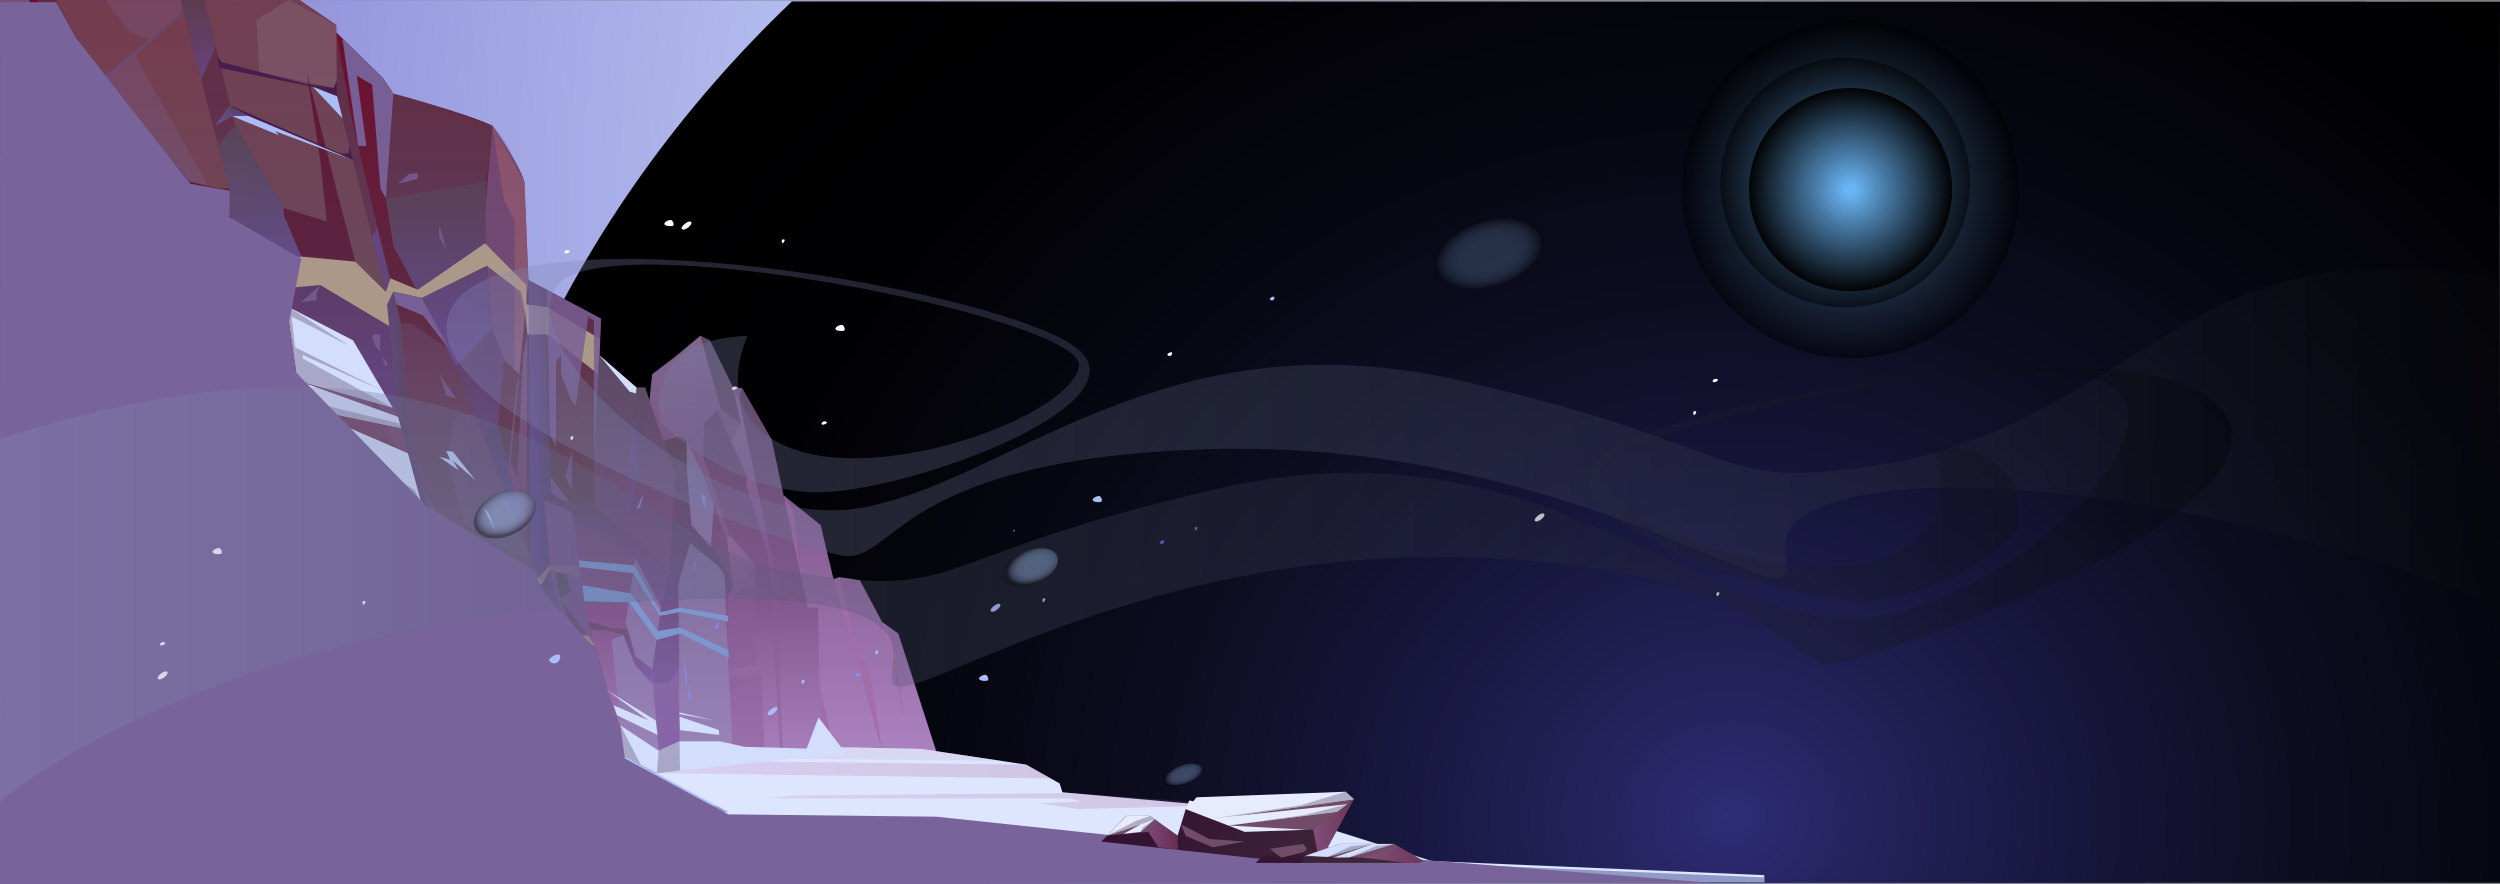<svg xmlns="http://www.w3.org/2000/svg" xmlns:xlink="http://www.w3.org/1999/xlink" viewBox="0 0 1919.86 679.23"><rect x="0" y="0" width="1919.86" height="679.23" fill="#808080" stroke="none"/><defs><style>.cls-1{fill:none;}.cls-2{isolation:isolate;}.cls-3{clip-path:url(#clip-path);}.cls-4{fill:url(#radial-gradient);}.cls-5{fill:#cfdde0;}.cls-10,.cls-100,.cls-101,.cls-102,.cls-103,.cls-104,.cls-105,.cls-106,.cls-107,.cls-108,.cls-11,.cls-110,.cls-111,.cls-116,.cls-117,.cls-118,.cls-119,.cls-12,.cls-120,.cls-121,.cls-13,.cls-14,.cls-16,.cls-17,.cls-19,.cls-20,.cls-21,.cls-22,.cls-23,.cls-24,.cls-25,.cls-26,.cls-27,.cls-28,.cls-29,.cls-31,.cls-32,.cls-34,.cls-35,.cls-37,.cls-38,.cls-39,.cls-40,.cls-41,.cls-42,.cls-43,.cls-44,.cls-45,.cls-46,.cls-47,.cls-48,.cls-49,.cls-5,.cls-50,.cls-51,.cls-52,.cls-53,.cls-54,.cls-55,.cls-56,.cls-57,.cls-58,.cls-59,.cls-6,.cls-60,.cls-61,.cls-62,.cls-63,.cls-64,.cls-65,.cls-66,.cls-67,.cls-68,.cls-69,.cls-7,.cls-70,.cls-71,.cls-72,.cls-73,.cls-75,.cls-76,.cls-77,.cls-78,.cls-80,.cls-81,.cls-82,.cls-83,.cls-84,.cls-85,.cls-86,.cls-87,.cls-88,.cls-89,.cls-90,.cls-91,.cls-92,.cls-95,.cls-96,.cls-97,.cls-98,.cls-99{fill-rule:evenodd;}.cls-10,.cls-16,.cls-5,.cls-66,.cls-8,.cls-9,.cls-91{mix-blend-mode:soft-light;}.cls-6{fill:url(#Áĺçűě_ííűé_ăđŕäčĺíň_31);}.cls-7{fill:url(#Áĺçűě_ííűé_ăđŕäčĺíň_68);}.cls-10,.cls-12,.cls-13,.cls-15,.cls-16,.cls-17,.cls-8,.cls-9{fill:#fff;}.cls-10,.cls-9{opacity:0.91;}.cls-11{fill:url(#Áĺçűě_ííűé_ăđŕäčĺíň_107);}.cls-13{opacity:0.8;}.cls-14{fill:url(#Áĺçűě_ííűé_ăđŕäčĺíň_114);}.cls-17{opacity:0.65;}.cls-112,.cls-113,.cls-114,.cls-115,.cls-122,.cls-123,.cls-124,.cls-125,.cls-126,.cls-127,.cls-128,.cls-129,.cls-130,.cls-131,.cls-132,.cls-133,.cls-134,.cls-135,.cls-18{mix-blend-mode:screen;}.cls-18{fill:url(#radial-gradient-2);}.cls-19{fill:url(#Áĺçűě_ííűé_ăđŕäčĺíň_358);}.cls-100,.cls-105,.cls-107,.cls-109,.cls-117,.cls-118,.cls-119,.cls-20,.cls-21,.cls-22,.cls-24,.cls-25,.cls-26,.cls-27,.cls-28,.cls-34,.cls-37,.cls-38,.cls-39,.cls-40,.cls-41,.cls-42,.cls-43,.cls-45,.cls-47,.cls-48,.cls-50,.cls-52,.cls-53,.cls-54,.cls-55,.cls-56,.cls-57,.cls-58,.cls-59,.cls-60,.cls-61,.cls-62,.cls-63,.cls-64,.cls-65,.cls-67,.cls-69,.cls-70,.cls-71,.cls-72,.cls-76,.cls-83,.cls-84,.cls-85,.cls-87,.cls-88,.cls-89,.cls-90,.cls-94,.cls-96,.cls-97,.cls-99{mix-blend-mode:multiply;}.cls-100,.cls-114,.cls-122,.cls-135,.cls-20,.cls-21,.cls-22,.cls-24,.cls-25,.cls-26,.cls-27,.cls-28,.cls-83,.cls-84,.cls-87,.cls-89,.cls-90{opacity:0.3;}.cls-20{fill:url(#Áĺçűě_ííűé_ăđŕäčĺíň_159);}.cls-21{fill:url(#Áĺçűě_ííűé_ăđŕäčĺíň_159-2);}.cls-22{fill:url(#Áĺçűě_ííűé_ăđŕäčĺíň_159-3);}.cls-23{fill:url(#Áĺçűě_ííűé_ăđŕäčĺíň_351);}.cls-24{fill:url(#Áĺçűě_ííűé_ăđŕäčĺíň_6);}.cls-25{fill:url(#Áĺçűě_ííűé_ăđŕäčĺíň_6-2);}.cls-26{fill:url(#Áĺçűě_ííűé_ăđŕäčĺíň_6-3);}.cls-27{fill:url(#Áĺçűě_ííűé_ăđŕäčĺíň_6-4);}.cls-28{fill:url(#Áĺçűě_ííűé_ăđŕäčĺíň_6-5);}.cls-29{fill:url(#Áĺçűě_ííűé_ăđŕäčĺíň_321);}.cls-30,.cls-46{fill:#472751;}.cls-108,.cls-115,.cls-30,.cls-31,.cls-32,.cls-33,.cls-56,.cls-68,.cls-73,.cls-74,.cls-75,.cls-96,.cls-97{opacity:0.2;}.cls-31,.cls-33,.cls-35{fill:#8172ac;}.cls-32{fill:#ef533f;}.cls-105,.cls-107,.cls-112,.cls-113,.cls-117,.cls-118,.cls-119,.cls-126,.cls-127,.cls-129,.cls-130,.cls-132,.cls-133,.cls-34,.cls-35,.cls-36,.cls-38,.cls-39,.cls-41,.cls-42,.cls-43,.cls-44,.cls-45,.cls-46,.cls-47,.cls-48,.cls-50,.cls-55,.cls-58,.cls-59,.cls-60,.cls-61,.cls-62,.cls-63,.cls-64,.cls-65,.cls-70,.cls-71,.cls-76,.cls-85,.cls-86,.cls-88,.cls-95{opacity:0.5;}.cls-34{fill:url(#Áĺçűě_ííűé_ăđŕäčĺíň_316);}.cls-36{fill:#7c6c73;}.cls-37,.cls-40,.cls-52,.cls-53,.cls-54,.cls-57,.cls-69,.cls-72{opacity:0.76;}.cls-37{fill:url(#Áĺçűě_ííűé_ăđŕäčĺíň_316-2);}.cls-38{fill:url(#Áĺçűě_ííűé_ăđŕäčĺíň_316-3);}.cls-39{fill:url(#Áĺçűě_ííűé_ăđŕäčĺíň_316-4);}.cls-40{fill:url(#Áĺçűě_ííűé_ăđŕäčĺíň_316-5);}.cls-41{fill:url(#Áĺçűě_ííűé_ăđŕäčĺíň_316-6);}.cls-42{fill:url(#Áĺçűě_ííűé_ăđŕäčĺíň_316-7);}.cls-43{fill:url(#Áĺçűě_ííűé_ăđŕäčĺíň_316-8);}.cls-44{fill:#8b4c72;}.cls-45{fill:url(#Áĺçűě_ííűé_ăđŕäčĺíň_316-9);}.cls-47{fill:url(#Áĺçűě_ííűé_ăđŕäčĺíň_316-10);}.cls-48{fill:url(#Áĺçűě_ííűé_ăđŕäčĺíň_316-11);}.cls-49{fill:#481c4d;}.cls-50{fill:url(#Áĺçűě_ííűé_ăđŕäčĺíň_316-12);}.cls-51{fill:url(#Áĺçűě_ííűé_ăđŕäčĺíň_10);}.cls-52{fill:url(#Áĺçűě_ííűé_ăđŕäčĺíň_316-13);}.cls-53{fill:url(#Áĺçűě_ííűé_ăđŕäčĺíň_316-14);}.cls-54{fill:url(#Áĺçűě_ííűé_ăđŕäčĺíň_316-15);}.cls-55{fill:url(#Áĺçűě_ííűé_ăđŕäčĺíň_316-16);}.cls-56{fill:url(#Áĺçűě_ííűé_ăđŕäčĺíň_9);}.cls-57{fill:url(#Áĺçűě_ííűé_ăđŕäčĺíň_316-17);}.cls-58{fill:url(#Áĺçűě_ííűé_ăđŕäčĺíň_316-18);}.cls-59{fill:url(#Áĺçűě_ííűé_ăđŕäčĺíň_316-19);}.cls-60{fill:url(#Áĺçűě_ííűé_ăđŕäčĺíň_316-20);}.cls-61{fill:url(#Áĺçűě_ííűé_ăđŕäčĺíň_316-21);}.cls-62{fill:url(#Áĺçűě_ííűé_ăđŕäčĺíň_316-22);}.cls-63{fill:url(#Áĺçűě_ííűé_ăđŕäčĺíň_316-23);}.cls-64{fill:url(#Áĺçűě_ííűé_ăđŕäčĺíň_316-24);}.cls-65{fill:url(#Áĺçűě_ííűé_ăđŕäčĺíň_316-25);}.cls-66{fill:#ac9889;}.cls-67{fill:url(#Áĺçűě_ííűé_ăđŕäčĺíň_316-26);}.cls-68{fill:#ef3952;}.cls-69{fill:url(#Áĺçűě_ííűé_ăđŕäčĺíň_316-27);}.cls-70{fill:url(#Áĺçűě_ííűé_ăđŕäčĺíň_316-28);}.cls-71{fill:url(#Áĺçűě_ííűé_ăđŕäčĺíň_316-29);}.cls-72{fill:url(#Áĺçűě_ííűé_ăđŕäčĺíň_316-30);}.cls-73{fill:#ef855d;}.cls-74{fill:#a199a9;}.cls-75{fill:#57337c;}.cls-76{fill:url(#Áĺçűě_ííűé_ăđŕäčĺíň_316-31);}.cls-77,.cls-81{fill:#775e95;}.cls-78,.cls-79,.cls-80{fill:#77517c;}.cls-80{opacity:0.81;}.cls-81{opacity:0.83;}.cls-82{fill:url(#Áĺçűě_ííűé_ăđŕäčĺíň_351-2);}.cls-83{fill:url(#Áĺçűě_ííűé_ăđŕäčĺíň_316-32);}.cls-84{fill:url(#Áĺçűě_ííűé_ăđŕäčĺíň_316-33);}.cls-85{fill:url(#Áĺçűě_ííűé_ăđŕäčĺíň_316-34);}.cls-86{fill:#8e8ebf;}.cls-87{fill:url(#Áĺçűě_ííűé_ăđŕäčĺíň_6-6);}.cls-88{fill:url(#Áĺçűě_ííűé_ăđŕäčĺíň_316-35);}.cls-89{fill:url(#Áĺçűě_ííűé_ăđŕäčĺíň_316-36);}.cls-90{fill:url(#Áĺçűě_ííűé_ăđŕäčĺíň_316-37);}.cls-91{fill:#7c97ce;}.cls-92{fill:#8986d6;}.cls-93{fill:#dde5ff;}.cls-94{fill:#5a68a4;}.cls-94,.cls-99{opacity:0.6;}.cls-95{fill:#d6cde7;}.cls-96{fill:url(#Áĺçűě_ííűé_ăđŕäčĺíň_149);}.cls-97{fill:url(#Áĺçűě_ííűé_ăđŕäčĺíň_149-2);}.cls-98{fill:#aabdf9;}.cls-100,.cls-99{fill:#8e84a4;}.cls-101{fill:#c1cffb;}.cls-102{fill:#d3ddfc;}.cls-103{fill:url(#Áĺçűě_ííűé_ăđŕäčĺíň_361);}.cls-104{fill:#704c68;}.cls-105{fill:url(#Áĺçűě_ííűé_ăđŕäčĺíň_149-3);}.cls-106{fill:url(#Áĺçűě_ííűé_ăđŕäčĺíň_361-2);}.cls-107{fill:url(#Áĺçűě_ííűé_ăđŕäčĺíň_149-4);}.cls-108{fill:#de6b40;}.cls-109{fill:#78639a;}.cls-110{fill:#4f63cc;}.cls-111{fill:#7997f6;}.cls-112{fill:url(#Áĺçűě_ííűé_ăđŕäčĺíň_75);}.cls-113{fill:url(#Áĺçűě_ííűé_ăđŕäčĺíň_75-2);}.cls-114{fill:url(#Áĺçűě_ííűé_ăđŕäčĺíň_75-3);}.cls-115{fill:url(#Áĺçűě_ííűé_ăđŕäčĺíň_80);}.cls-116{fill:url(#Áĺçűě_ííűé_ăđŕäčĺíň_361-3);}.cls-117{fill:url(#Áĺçűě_ííűé_ăđŕäčĺíň_149-5);}.cls-118{fill:url(#Áĺçűě_ííűé_ăđŕäčĺíň_149-6);}.cls-119{fill:url(#Áĺçűě_ííűé_ăđŕäčĺíň_149-7);}.cls-120{fill:url(#Áĺçűě_ííűé_ăđŕäčĺíň_361-4);}.cls-121{fill:#e6ecfd;}.cls-122{fill:url(#Áĺçűě_ííűé_ăđŕäčĺíň_434);}.cls-123{fill:url(#Áĺçűě_ííűé_ăđŕäčĺíň_8);}.cls-124{fill:url(#Áĺçűě_ííűé_ăđŕäčĺíň_8-2);}.cls-125{fill:url(#Áĺçűě_ííűé_ăđŕäčĺíň_7);}.cls-126{fill:url(#Áĺçűě_ííűé_ăđŕäčĺíň_8-3);}.cls-127{fill:url(#Áĺçűě_ííűé_ăđŕäčĺíň_8-4);}.cls-128,.cls-131,.cls-134{opacity:0.92;}.cls-128{fill:url(#Áĺçűě_ííűé_ăđŕäčĺíň_7-2);}.cls-129{fill:url(#Áĺçűě_ííűé_ăđŕäčĺíň_8-5);}.cls-130{fill:url(#Áĺçűě_ííűé_ăđŕäčĺíň_8-6);}.cls-131{fill:url(#Áĺçűě_ííűé_ăđŕäčĺíň_7-3);}.cls-132{fill:url(#Áĺçűě_ííűé_ăđŕäčĺíň_8-7);}.cls-133{fill:url(#Áĺçűě_ííűé_ăđŕäčĺíň_8-8);}.cls-134{fill:url(#Áĺçűě_ííűé_ăđŕäčĺíň_7-4);}.cls-135{fill:url(#Áĺçűě_ííűé_ăđŕäčĺíň_64);}</style><clipPath id="clip-path" transform="translate(-0.03 0)"><path class="cls-1" d="M1919.89,678C1266.94,677.82,653,679.38,0,679.18L0,0C653.36.35,1266.57.75,1919.89,1.09,1919.52,226.75,1920.26,452.36,1919.89,678Z"/></clipPath><radialGradient id="radial-gradient" cx="1414.82" cy="143.43" r="1363.54" gradientUnits="userSpaceOnUse"><stop offset="0" stop-color="#cfe0ff"/><stop offset="0.19" stop-color="#ccdcfd"/><stop offset="0.4" stop-color="#c1cff7"/><stop offset="0.61" stop-color="#b1baed"/><stop offset="0.83" stop-color="#999cdf"/><stop offset="1" stop-color="#827fd1"/></radialGradient><linearGradient id="Áĺçűě_ííűé_ăđŕäčĺíň_31" x1="45.07" y1="677.43" x2="45.07" y2="554.56" gradientTransform="matrix(-1, 0, 0, 1, 1311.04, 0)" gradientUnits="userSpaceOnUse"><stop offset="0" stop-color="#b6d6ff"/><stop offset="0.56" stop-color="#98baff"/><stop offset="1" stop-color="#86a9ff"/></linearGradient><linearGradient id="Áĺçűě_ííűé_ăđŕäčĺíň_68" x1="2609.29" y1="677.43" x2="2609.29" y2="232.73" gradientTransform="translate(-1433.61 0)" gradientUnits="userSpaceOnUse"><stop offset="0" stop-color="#92c2ff"/><stop offset="1" stop-color="#5e7cff"/></linearGradient><linearGradient id="Áĺçűě_ííűé_ăđŕäčĺíň_107" x1="2522.02" y1="677.43" x2="2522.02" y2="174.12" gradientTransform="translate(-1433.61 0)" gradientUnits="userSpaceOnUse"><stop offset="0" stop-color="#92c2ff"/><stop offset="0.12" stop-color="#84aff1"/><stop offset="0.53" stop-color="#5470c5"/><stop offset="0.79" stop-color="#5459a9"/><stop offset="1" stop-color="#544a97"/></linearGradient><linearGradient id="Áĺçűě_ííűé_ăđŕäčĺíň_114" x1="2887.62" y1="677.63" x2="2887.62" gradientTransform="translate(-1433.58)" gradientUnits="userSpaceOnUse"><stop offset="0" stop-color="#92c2ff"/><stop offset="0.2" stop-color="#7c9ad9"/><stop offset="0.53" stop-color="#595b9d"/><stop offset="0.77" stop-color="#494393"/><stop offset="1" stop-color="#3d318b"/></linearGradient><radialGradient id="radial-gradient-2" cx="1328.7" cy="664.91" r="996.95" gradientTransform="translate(0 22.49) scale(1 0.91)" gradientUnits="userSpaceOnUse"><stop offset="0" stop-color="#2e2c75"/><stop offset="0.1" stop-color="#25235d"/><stop offset="0.27" stop-color="#17163c"/><stop offset="0.44" stop-color="#0d0d21"/><stop offset="0.62" stop-color="#06060f"/><stop offset="0.8" stop-color="#010104"/><stop offset="1"/></radialGradient><linearGradient id="Áĺçűě_ííűé_ăđŕäčĺíň_358" x1="660.35" y1="576.87" x2="660.35" y2="380.33" gradientUnits="userSpaceOnUse"><stop offset="0" stop-color="#ab81bf"/><stop offset="1" stop-color="#81588d"/></linearGradient><linearGradient id="Áĺçűě_ííűé_ăđŕäčĺíň_159" x1="658.77" y1="576.47" x2="658.77" y2="443.25" gradientUnits="userSpaceOnUse"><stop offset="0" stop-color="#974577"/><stop offset="1" stop-color="#c77cbd"/></linearGradient><linearGradient id="Áĺçűě_ííűé_ăđŕäčĺíň_159-2" x1="685.87" y1="550.38" x2="685.87" y2="477.68" xlink:href="#Áĺçűě_ííűé_ăđŕäčĺíň_159"/><linearGradient id="Áĺçűě_ííűé_ăđŕäčĺíň_159-3" x1="620.93" y1="573.89" x2="620.93" y2="380.33" xlink:href="#Áĺçűě_ííűé_ăđŕäčĺíň_159"/><linearGradient id="Áĺçűě_ííűé_ăđŕäčĺíň_351" x1="562.81" y1="588.09" x2="562.81" y2="257.85" gradientUnits="userSpaceOnUse"><stop offset="0" stop-color="#ab81bf"/><stop offset="0.38" stop-color="#81588d"/><stop offset="1" stop-color="#594a63"/></linearGradient><linearGradient id="Áĺçűě_ííűé_ăđŕäčĺíň_6" x1="559.01" y1="588.09" x2="559.01" y2="257.85" gradientUnits="userSpaceOnUse"><stop offset="0" stop-color="#7e4b87"/><stop offset="1" stop-color="#a384b7"/></linearGradient><linearGradient id="Áĺçűě_ííűé_ăđŕäčĺíň_6-2" x1="579.67" y1="464.56" x2="579.67" y2="302.18" xlink:href="#Áĺçűě_ííűé_ăđŕäčĺíň_6"/><linearGradient id="Áĺçűě_ííűé_ăđŕäčĺíň_6-3" x1="524.6" y1="343.74" x2="524.6" y2="257.85" xlink:href="#Áĺçűě_ííűé_ăđŕäčĺíň_6"/><linearGradient id="Áĺçűě_ííűé_ăđŕäčĺíň_6-4" x1="559.07" y1="487.76" x2="559.07" y2="410.98" xlink:href="#Áĺçűě_ííűé_ăđŕäčĺíň_6"/><linearGradient id="Áĺçűě_ííűé_ăđŕäčĺíň_6-5" x1="571.67" y1="530.09" x2="571.67" y2="511.04" xlink:href="#Áĺçűě_ííűé_ăđŕäčĺíň_6"/><linearGradient id="Áĺçűě_ííűé_ăđŕäčĺíň_321" x1="281.33" y1="677.43" x2="281.33" gradientUnits="userSpaceOnUse"><stop offset="0" stop-color="#7097a7"/><stop offset="0.67" stop-color="#5e2740"/><stop offset="1" stop-color="#6f0b2a"/></linearGradient><linearGradient id="Áĺçűě_ííűé_ăđŕäčĺíň_316" x1="142.73" y1="650.33" x2="142.73" gradientUnits="userSpaceOnUse"><stop offset="0" stop-color="#6d57b7"/><stop offset="1" stop-color="#564b59"/></linearGradient><linearGradient id="Áĺçűě_ííűé_ăđŕäčĺíň_316-2" x1="38.21" y1="650.33" x2="38.21" y2="139.44" xlink:href="#Áĺçűě_ííűé_ăđŕäčĺíň_316"/><linearGradient id="Áĺçűě_ííűé_ăđŕäčĺíň_316-3" x1="87.27" y1="246.06" x2="87.27" xlink:href="#Áĺçűě_ííűé_ăđŕäčĺíň_316"/><linearGradient id="Áĺçűě_ííűé_ăđŕäčĺíň_316-4" x1="235.13" y1="637.02" x2="235.13" xlink:href="#Áĺçűě_ííűé_ăđŕäčĺíň_316"/><linearGradient id="Áĺçűě_ííűé_ăđŕäčĺíň_316-5" x1="165.14" y1="646.46" x2="165.14" y2="272.67" xlink:href="#Áĺçűě_ííűé_ăđŕäčĺíň_316"/><linearGradient id="Áĺçűě_ííűé_ăđŕäčĺíň_316-6" x1="342.62" y1="630.75" x2="342.62" y2="24.84" xlink:href="#Áĺçűě_ííűé_ăđŕäčĺíň_316"/><linearGradient id="Áĺçűě_ííűé_ăđŕäčĺíň_316-7" x1="350.32" y1="420.15" x2="350.32" y2="71.98" xlink:href="#Áĺçűě_ííűé_ăđŕäčĺíň_316"/><linearGradient id="Áĺçűě_ííűé_ăđŕäčĺíň_316-8" x1="434.16" y1="553.26" x2="434.16" y2="215.08" xlink:href="#Áĺçűě_ííűé_ăđŕäčĺíň_316"/><linearGradient id="Áĺçűě_ííűé_ăđŕäčĺíň_316-9" x1="169.34" y1="640.71" x2="169.34" y2="491.41" xlink:href="#Áĺçűě_ííűé_ăđŕäčĺíň_316"/><linearGradient id="Áĺçűě_ííűé_ăđŕäčĺíň_316-10" x1="381.8" y1="576.47" x2="427" y2="576.47" xlink:href="#Áĺçűě_ííűé_ăđŕäčĺíň_316"/><linearGradient id="Áĺçűě_ííűé_ăđŕäčĺíň_316-11" x1="288.49" y1="545.45" x2="331.44" y2="545.45" xlink:href="#Áĺçűě_ííűé_ăđŕäčĺíň_316"/><linearGradient id="Áĺçűě_ííűé_ăđŕäčĺíň_316-12" x1="243.03" y1="320.09" x2="243.03" y2="96.53" xlink:href="#Áĺçűě_ííűé_ăđŕäčĺíň_316"/><linearGradient id="Áĺçűě_ííűé_ăđŕäčĺíň_10" x1="96.24" y1="267.1" x2="96.24" y2="233.73" gradientUnits="userSpaceOnUse"><stop offset="0" stop-color="#a83e58"/><stop offset="1" stop-color="#8c1c4d"/></linearGradient><linearGradient id="Áĺçűě_ííűé_ăđŕäčĺíň_316-13" x1="178.66" y1="422.26" x2="178.66" y2="416.23" xlink:href="#Áĺçűě_ííűé_ăđŕäčĺíň_316"/><linearGradient id="Áĺçűě_ííűé_ăđŕäčĺíň_316-14" x1="347.73" y1="567.46" x2="347.73" y2="533.3" xlink:href="#Áĺçűě_ííűé_ăđŕäčĺíň_316"/><linearGradient id="Áĺçűě_ííűé_ăđŕäčĺíň_316-15" x1="356.03" y1="603.97" x2="356.03" y2="588.09" xlink:href="#Áĺçűě_ííűé_ăđŕäčĺíň_316"/><linearGradient id="Áĺçűě_ííűé_ăđŕäčĺíň_316-16" x1="262.48" y1="453.88" x2="262.48" y2="334.2" xlink:href="#Áĺçűě_ííűé_ăđŕäčĺíň_316"/><linearGradient id="Áĺçűě_ííűé_ăđŕäčĺíň_9" x1="285.45" y1="416.9" x2="285.45" y2="376.14" xlink:href="#Áĺçűě_ííűé_ăđŕäčĺíň_6"/><linearGradient id="Áĺçűě_ííűé_ăđŕäčĺíň_316-17" x1="199.44" y1="266.69" x2="199.44" y2="96.53" xlink:href="#Áĺçűě_ííűé_ăđŕäčĺíň_316"/><linearGradient id="Áĺçűě_ííűé_ăđŕäčĺíň_316-18" x1="337.44" y1="470" x2="337.44" y2="387.26" xlink:href="#Áĺçűě_ííűé_ăđŕäčĺíň_316"/><linearGradient id="Áĺçűě_ííűé_ăđŕäčĺíň_316-19" x1="109.58" y1="65.84" x2="109.58" y2="6.32" xlink:href="#Áĺçűě_ííűé_ăđŕäčĺíň_316"/><linearGradient id="Áĺçűě_ííűé_ăđŕäčĺíň_316-20" x1="94.42" y1="181.61" x2="94.42" xlink:href="#Áĺçűě_ííűé_ăđŕäčĺíň_316"/><linearGradient id="Áĺçűě_ííűé_ăđŕäčĺíň_316-21" x1="152.16" y1="60.97" x2="152.16" xlink:href="#Áĺçűě_ííűé_ăđŕäčĺíň_316"/><linearGradient id="Áĺçűě_ííűé_ăđŕäčĺíň_316-22" x1="38.21" y1="650.33" x2="38.21" y2="297.5" xlink:href="#Áĺçűě_ííűé_ăđŕäčĺíň_316"/><linearGradient id="Áĺçűě_ííűé_ăđŕäčĺíň_316-23" x1="337.22" y1="281.07" x2="337.22" y2="139.44" xlink:href="#Áĺçűě_ííűé_ăđŕäčĺíň_316"/><linearGradient id="Áĺçűě_ííűé_ăđŕäčĺíň_316-24" x1="387.59" y1="420.15" x2="387.59" y2="325.11" xlink:href="#Áĺçűě_ííűé_ăđŕäčĺíň_316"/><linearGradient id="Áĺçűě_ííűé_ăđŕäčĺíň_316-25" x1="285.77" y1="256.86" x2="315.18" y2="256.86" xlink:href="#Áĺçűě_ííűé_ăđŕäčĺíň_316"/><linearGradient id="Áĺçűě_ííűé_ăđŕäčĺíň_316-26" x1="388.02" y1="562.68" x2="464.04" y2="562.68" xlink:href="#Áĺçűě_ííűé_ăđŕäčĺíň_316"/><linearGradient id="Áĺçűě_ííűé_ăđŕäčĺíň_316-27" x1="123.56" y1="405.89" x2="156.76" y2="405.89" xlink:href="#Áĺçűě_ííűé_ăđŕäčĺíň_316"/><linearGradient id="Áĺçűě_ííűé_ăđŕäčĺíň_316-28" x1="108.92" y1="646.46" x2="108.92" y2="545.33" xlink:href="#Áĺçűě_ííűé_ăđŕäčĺíň_316"/><linearGradient id="Áĺçűě_ííűé_ăđŕäčĺíň_316-29" x1="52.55" y1="647.27" x2="52.55" y2="541.38" xlink:href="#Áĺçűě_ííűé_ăđŕäčĺíň_316"/><linearGradient id="Áĺçűě_ííűé_ăđŕäčĺíň_316-30" x1="177.73" y1="96.53" x2="177.73" y2="80.63" xlink:href="#Áĺçűě_ííűé_ăđŕäčĺíň_316"/><linearGradient id="Áĺçűě_ííűé_ăđŕäčĺíň_316-31" x1="405.8" y1="335.4" x2="430.84" y2="335.4" xlink:href="#Áĺçűě_ííűé_ăđŕäčĺíň_316"/><linearGradient id="Áĺçűě_ííűé_ăđŕäčĺíň_351-2" x1="500.89" y1="595.57" x2="500.89" y2="272.67" xlink:href="#Áĺçűě_ííűé_ăđŕäčĺíň_351"/><linearGradient id="Áĺçűě_ííűé_ăđŕäčĺíň_316-32" x1="487.93" y1="394.88" x2="487.93" y2="297.65" xlink:href="#Áĺçűě_ííűé_ăđŕäčĺíň_316"/><linearGradient id="Áĺçűě_ííűé_ăđŕäčĺíň_316-33" x1="476.51" y1="466.58" x2="476.51" y2="389.52" xlink:href="#Áĺçűě_ííűé_ăđŕäčĺíň_316"/><linearGradient id="Áĺçűě_ííűé_ăđŕäčĺíň_316-34" x1="531.74" y1="593.79" x2="531.74" y2="335.33" xlink:href="#Áĺçűě_ííűé_ăđŕäčĺíň_316"/><linearGradient id="Áĺçűě_ííűé_ăđŕäčĺíň_6-6" x1="511.61" y1="593.79" x2="511.61" y2="514" xlink:href="#Áĺçűě_ííűé_ăđŕäčĺíň_6"/><linearGradient id="Áĺçűě_ííűé_ăđŕäčĺíň_316-35" x1="476.3" y1="525" x2="476.3" y2="477.68" xlink:href="#Áĺçűě_ííűé_ăđŕäčĺíň_316"/><linearGradient id="Áĺçűě_ííűé_ăđŕäčĺíň_316-36" x1="456.09" y1="408.43" x2="456.09" y2="389.52" xlink:href="#Áĺçűě_ííűé_ăđŕäčĺíň_316"/><linearGradient id="Áĺçűě_ííűé_ăđŕäčĺíň_316-37" x1="483.54" y1="339.04" x2="493.8" y2="339.04" xlink:href="#Áĺçűě_ííűé_ăđŕäčĺíň_316"/><linearGradient id="Áĺçűě_ííűé_ăđŕäčĺíň_149" x1="507.37" y1="591.19" x2="806.95" y2="591.19" gradientUnits="userSpaceOnUse"><stop offset="0" stop-color="#c77cbd"/><stop offset="1" stop-color="#974577"/></linearGradient><linearGradient id="Áĺçűě_ííűé_ăđŕäčĺíň_149-2" x1="587.7" y1="615.14" x2="950.34" y2="615.14" xlink:href="#Áĺçűě_ííűé_ăđŕäčĺíň_149"/><linearGradient id="Áĺçűě_ííűé_ăđŕäčĺíň_361" x1="127.58" y1="623.16" x2="352.21" y2="623.16" gradientUnits="userSpaceOnUse"><stop offset="0" stop-color="#321031"/><stop offset="1" stop-color="#422c3b"/></linearGradient><linearGradient id="Áĺçűě_ííűé_ăđŕäčĺíň_149-3" x1="127.58" y1="636.02" x2="323.4" y2="636.02" xlink:href="#Áĺçűě_ííűé_ăđŕäčĺíň_149"/><linearGradient id="Áĺçűě_ííűé_ăđŕäčĺíň_361-2" x1="235.68" y1="650.99" x2="399.82" y2="650.99" xlink:href="#Áĺçűě_ííűé_ăđŕäčĺíň_361"/><linearGradient id="Áĺçűě_ííűé_ăđŕäčĺíň_149-4" x1="235.68" y1="657.49" x2="352.21" y2="657.49" xlink:href="#Áĺçűě_ííűé_ăđŕäčĺíň_149"/><radialGradient id="Áĺçűě_ííűé_ăđŕäčĺíň_75" cx="759.5" cy="127.3" r="10.95" gradientTransform="matrix(2.06, -1.05, 0.69, 1.35, -1263.66, 1018.68)" gradientUnits="userSpaceOnUse"><stop offset="0" stop-color="#a9d1ff"/><stop offset="0.37" stop-color="#a8cffd"/><stop offset="0.5" stop-color="#a3caf6"/><stop offset="0.6" stop-color="#9bc0eb"/><stop offset="0.68" stop-color="#90b2da"/><stop offset="0.74" stop-color="#82a0c4"/><stop offset="0.8" stop-color="#708aa8"/><stop offset="0.85" stop-color="#5a6f88"/><stop offset="0.9" stop-color="#415062"/><stop offset="0.95" stop-color="#242d37"/><stop offset="0.99" stop-color="#060809"/><stop offset="0.99"/></radialGradient><radialGradient id="Áĺçűě_ííűé_ăđŕäčĺíň_75-2" cx="1111.18" cy="184.95" r="10.95" gradientTransform="matrix(1.93, -0.82, 0.47, 1.1, -1436.6, 1141.58)" xlink:href="#Áĺçűě_ííűé_ăđŕäčĺíň_75"/><radialGradient id="Áĺçűě_ííűé_ăđŕäčĺíň_75-3" cx="1228.33" cy="384.34" r="6.16" gradientTransform="matrix(2.43, -0.91, 0.43, 1.15, -2240.66, 1270.24)" xlink:href="#Áĺçűě_ííűé_ăđŕäčĺíň_75"/><radialGradient id="Áĺçűě_ííűé_ăđŕäčĺíň_80" cx="1233.29" cy="129.67" r="25.87" gradientTransform="matrix(1.65, 0, 0, 1, -891.46, 65.06)" gradientUnits="userSpaceOnUse"><stop offset="0" stop-color="#97ccff"/><stop offset="0.37" stop-color="#96cbfd"/><stop offset="0.5" stop-color="#92c5f6"/><stop offset="0.6" stop-color="#8bbceb"/><stop offset="0.68" stop-color="#81aeda"/><stop offset="0.74" stop-color="#749cc4"/><stop offset="0.8" stop-color="#6487a8"/><stop offset="0.85" stop-color="#516d88"/><stop offset="0.9" stop-color="#3a4f62"/><stop offset="0.95" stop-color="#212c37"/><stop offset="0.99" stop-color="#050709"/><stop offset="0.99"/></radialGradient><linearGradient id="Áĺçűě_ííűé_ăđŕäčĺíň_361-3" x1="845.81" y1="635.33" x2="1093.33" y2="635.33" xlink:href="#Áĺçűě_ííűé_ăđŕäčĺíň_361"/><linearGradient id="Áĺçűě_ííűé_ăđŕäčĺíň_149-5" x1="1008.38" y1="633.96" x2="1039.71" y2="633.96" xlink:href="#Áĺçűě_ííűé_ăđŕäčĺíň_149"/><linearGradient id="Áĺçűě_ííűé_ăđŕäčĺíň_149-6" x1="1046.31" y1="656.66" x2="1093.33" y2="656.66" xlink:href="#Áĺçűě_ííűé_ăđŕäčĺíň_149"/><linearGradient id="Áĺçűě_ííűé_ăđŕäčĺíň_149-7" x1="881.79" y1="641.99" x2="904.61" y2="641.99" xlink:href="#Áĺçűě_ííűé_ăđŕäčĺíň_149"/><linearGradient id="Áĺçűě_ííűé_ăđŕäčĺíň_361-4" x1="983.95" y1="662.65" x2="983.95" y2="648.09" xlink:href="#Áĺçűě_ííűé_ăđŕäčĺíň_361"/><linearGradient id="Áĺçűě_ííűé_ăđŕäčĺíň_434" x1="315" y1="332.1" x2="2002.37" y2="332.1" gradientTransform="matrix(-1, 0, 0, 1, 2345.24, 0)" gradientUnits="userSpaceOnUse"><stop offset="0"/><stop offset="1" stop-color="#858dbc"/></linearGradient><radialGradient id="Áĺçűě_ííűé_ăđŕäčĺíň_8" cx="1421.26" cy="145.65" r="26.9" gradientTransform="translate(161.23 -527.79) rotate(22.27)" gradientUnits="userSpaceOnUse"><stop offset="0" stop-color="#00bdff"/><stop offset="0.04" stop-color="#6bb6f6"/><stop offset="1"/></radialGradient><radialGradient id="Áĺçűě_ííűé_ăđŕäčĺíň_8-2" cx="1421.26" cy="145.65" r="19.86" gradientTransform="translate(1336.52 -1280.54) rotate(80.75)" xlink:href="#Áĺçűě_ííűé_ăđŕäčĺíň_8"/><radialGradient id="Áĺçűě_ííűé_ăđŕäčĺíň_7" cx="1421.26" cy="145.65" r="16.21" gradientTransform="translate(162.3 -529.78) rotate(22.36)" gradientUnits="userSpaceOnUse"><stop offset="0.04" stop-color="#6bb6f6"/><stop offset="1"/></radialGradient><radialGradient id="Áĺçűě_ííűé_ăđŕäčĺíň_8-3" cx="1421.26" cy="145.65" r="36.57" gradientTransform="translate(160.28 -526.01) rotate(22.19)" xlink:href="#Áĺçűě_ííűé_ăđŕäčĺíň_8"/><radialGradient id="Áĺçűě_ííűé_ăđŕäčĺíň_8-4" cx="1421.26" cy="145.65" r="27" gradientTransform="translate(1350.82 -1281.31) rotate(81.32)" xlink:href="#Áĺçűě_ííűé_ăđŕäčĺíň_8"/><radialGradient id="Áĺçűě_ííűé_ăđŕäčĺíň_7-2" cx="1421.26" cy="145.65" r="22.03" gradientTransform="translate(1336.42 -1280.53) rotate(80.74)" xlink:href="#Áĺçűě_ííűé_ăđŕäčĺíň_7"/><radialGradient id="Áĺçűě_ííűé_ăđŕäčĺíň_8-5" cx="1421.26" cy="145.65" r="53.46" gradientTransform="translate(1231.89 -1270.45) rotate(76.53)" xlink:href="#Áĺçűě_ííűé_ăđŕäčĺíň_8"/><radialGradient id="Áĺçűě_ííűé_ăđŕäčĺíň_8-6" cx="1421.26" cy="145.65" r="39.47" gradientTransform="translate(1233.1 -1270.61) rotate(76.58)" xlink:href="#Áĺçűě_ííűé_ăđŕäčĺíň_8"/><radialGradient id="Áĺçűě_ííűé_ăđŕäčĺíň_7-3" cx="1421.26" cy="145.65" r="32.21" gradientTransform="translate(160.71 -526.81) rotate(22.23)" xlink:href="#Áĺçűě_ííűé_ăđŕäčĺíň_7"/><radialGradient id="Áĺçűě_ííűé_ăđŕäčĺíň_8-7" cx="1421.26" cy="145.65" r="129.44" gradientTransform="translate(519.27 -962.32) rotate(45)" xlink:href="#Áĺçűě_ííűé_ăđŕäčĺíň_8"/><radialGradient id="Áĺçűě_ííűé_ăđŕäčĺíň_8-8" cx="1421.26" cy="145.65" r="95.55" gradientTransform="translate(1448.07 -1282.8) rotate(85.22)" xlink:href="#Áĺçűě_ííűé_ăđŕäčĺíň_8"/><radialGradient id="Áĺçűě_ííűé_ăđŕäčĺíň_7-4" cx="1421.26" cy="145.65" r="77.99" gradientTransform="translate(1229.76 -1270.16) rotate(76.45)" xlink:href="#Áĺçűě_ííűé_ăđŕäčĺíň_7"/><linearGradient id="Áĺçűě_ííűé_ăđŕäčĺíň_64" x1="0.03" y1="448.76" x2="1713.92" y2="448.76" gradientUnits="userSpaceOnUse"><stop offset="0" stop-color="#858dbc"/><stop offset="1"/></linearGradient></defs><g class="cls-2"><g id="canyon"><g class="cls-3"><rect class="cls-4" width="1919.86" height="679.12"/><polygon class="cls-5" points="1919.86 313.73 773.5 290.77 1919.86 294.61 1919.86 271.24 303.66 265.52 302.46 321.28 1919.86 338.22 1919.86 313.73"/><polygon class="cls-6" points="1919.86 555.96 612.08 594.67 612.08 677.43 1919.86 677.43 1919.86 555.96"/><polygon class="cls-7" points="1306.03 287.95 1265.7 234.31 1254.38 232.73 1066.89 408.96 1065.46 411.15 1060.14 410.12 724.86 677.43 1626.5 677.43 1306.03 287.95"/><path class="cls-8" d="M991.13,677.43l214.12-327-5.73,26.12L1121.2,508.07,1131.63,471,1015.5,677.43h611l-302.7-367.9,38.5,62.46-96.58-137.68-11.33-1.58L1065.5,411.15l50.18-34.65,33.43-26.12-255.92,327Zm311.32-372.18-20.89-18-12.07,22.08-.7-44.23Zm-37.6,12.21,31,42.9-35.94-34.21Zm-13.6,21.25,111.08,152.83-116.4-141.16-116.4,172.09L1228,372Z" transform="translate(-0.03 0)"/><polygon class="cls-9" points="1196.76 435.96 1227.96 425.77 1266.18 479.64 1430.76 677.43 1626.5 677.43 1265.7 234.31 1254.38 232.73 1281.53 287.28 1277.35 295.63 1196.76 435.96"/><polygon class="cls-10" points="1205.21 350.39 1238.87 265.14 1188.81 325.15 1149.08 441.67 1205.21 350.39"/><polygon class="cls-11" points="1196.76 364.94 1188.63 360.23 1042.06 174.12 1035.21 174.12 1025.37 180.96 988.15 237.56 883.97 376.49 802.46 419.49 796.04 420.77 634.75 677.43 1542.08 677.43 1196.76 364.94"/><polygon class="cls-9" points="1481.15 622.3 1465.57 608.2 1281.53 556.69 1481.15 622.3"/><polygon class="cls-9" points="1206.93 382.48 1357.94 510.8 1196.77 364.93 1206.93 382.48"/><polygon class="cls-9" points="715.18 677.43 724.87 677.43 807.6 562.61 715.18 677.43"/><polygon class="cls-9" points="1357.94 510.8 1217.6 400.89 1223.18 434.96 1274.45 470 1224.78 444.63 1230.52 479.64 1419.3 566.33 1357.94 510.8"/><path class="cls-9" d="M801.86,435l-77,162.94V570.31l-54,107.12H709.2l117-155.89,157.5,19.88,38.79-61.78L988.19,547.7,832.66,565.18,765.28,677.43h21.17l18.37-29.62-8.74,29.62H909l34-39.73-23.76,39.73h162.38l-5.3-7.35-5.93-8.25,118.4-95.57-13.13,17.53-99.34,86.29,90.23-67.3,214.78,74.65H1542.1l-35.31-32-225.23-79.21L990.34,415.31,943.68,486l47.45-78.21h0l260.12,133.69,208.36,61.36-27.86-25.22-58.5-20.87-142.7-77.05L1221.2,453v0l-13.89-39.58-31.59-17.15L1205.08,407l-16.41-46.79L1042.09,174.12h-6.84l-9.84,6.84,13.94-.81L1081.67,251l-46.52-61.68-9.74-8.36-16.26,26.35-56.48,91.52,62.26-86.64,8.08,3.74.25.12-.76,1L892.58,386.71,884,376.5l-87.92,44.27L634.77,677.43,796.08,431.05ZM786.45,657.58l44.93-78.9L849,583.79ZM968.18,519.94l20-16.83-15,23.85-25.05-4.49Zm327.63,7L1256,515.35l-12.83-11.6Zm-135.2-51.64L995.43,366.46h0l-15.16,16,15.8-22.12,108.37,64.9,56.18,33.63ZM1041.23,372l22.51,4.51,22.5,26.94,19.17,8.13,35.3,30.1-54.47-38.23Zm47.22-71.87-21.33-14.33-51.62-53.06ZM1007,251l17.55,14.13,122.54,98.18,0,0,2,1.59-131.34-90.28-11.19,4.3-40.43,57.11ZM838.44,455.08,818.2,468l-58.7,73.38,46.56-88.51Z" transform="translate(-0.03 0)"/><polygon class="cls-9" points="1160.57 618.17 1154.34 622.85 1081.64 677.43 1357.94 677.43 1160.57 618.17"/><path class="cls-8" d="M1129.53,522.47l59.31,43.79-22.24,36.52-12.22,20.07-33.25,54.58h421l-35.31-32-25.61-23.17-15.58-14.1-6-5.42-27.86-25.22-12.41-11.23L1358,510.8,1196.8,364.93l-8.13-4.69L1042.09,174.12l-18.83,41.93-7.76,16.68L1007,251l17.55,14.13-6.78,9.52-15,21-6.74,64.68-.63,6.1-4.3,41.27h0l-.79,7.57,150.33,95.49Zm211.27-4.25-35.15-10.15-54.4-28.43Z" transform="translate(-0.03 0)"/><polygon class="cls-9" points="806.02 452.91 838.41 455.08 818.17 468.04 832.63 565.17 959.05 608.17 943.01 637.69 935.31 677.43 1081.63 677.43 943.65 485.95 921.19 420.77 883.96 376.5 796.05 420.77 801.82 434.96 806.02 452.91"/><polygon class="cls-12" points="1465.57 608.2 1459.57 602.78 1459.64 602.79 1465.57 608.2"/><path class="cls-10" d="M1251.25,541.42,991.13,407.73l4.29-41.27,109,58.8,4.19,2.25L996.06,360.36l1.05-10,4.76-45.74,25.62,10.08-24.69-19,15-21,129.32,88.66L1007,251l15.5-34,.51-1.1,19.08-41.81,146.58,186.12L1205.08,407l-29.37-10.85,31.59,17.15,13.89,39.58v0l14.7,65.26L1129.53,470Zm-110.54-99.75-35.3-30.1-19.17-8.13-22.5-26.94L1041.23,372l45,31.45Z" transform="translate(-0.03 0)"/><polygon class="cls-10" points="1121.1 534.17 1064.73 608.2 1075.22 566.33 1121.1 534.17"/><polygon class="cls-10" points="818.17 468.04 943.65 485.95 968.15 519.94 938.84 522.47 826.13 521.54 818.17 468.04"/><polygon class="cls-10" points="838.41 455.08 926.08 434.96 921.19 420.77 883.96 376.5 796.05 420.77 806.02 452.91 838.41 455.08"/><polygon class="cls-13" points="1022.8 444.64 1088.4 485.95 1049.33 470.95 1022.8 444.64"/><polygon class="cls-13" points="1206.93 382.48 1196.76 364.94 1340.76 495.25 1206.93 382.48"/><polygon class="cls-10" points="990.3 415.31 1140.64 510.8 1277.35 564.1 990.3 415.31"/><path class="cls-14" d="M1919.89.07,1707,0,1521.48,278.94l-26.26,14.12-66.81,80.86-37-35.21-42.2,19.81L1230.76,470h-13.13L988.18,677.43l931.71.2Z" transform="translate(-0.03 0)"/><polygon class="cls-15" points="1919.86 164.48 1873.7 131.88 1872.94 131.34 1873.74 132.27 1889.27 150.59 1919.86 173.92 1919.86 164.48"/><polygon class="cls-15" points="1919.86 0 1811.43 0 1919.86 22.51 1919.86 0"/><polygon class="cls-1" points="1845.73 67.47 1912.3 103.09 1835.51 47.39 1835.5 47.37 1782.03 131.34 1811.43 103.09 1845.73 67.47"/><polygon class="cls-1" points="1658.59 160.53 1643.19 170.63 1654.74 174.12 1658.59 160.53"/><polygon class="cls-1" points="1329.36 425.78 1344.77 406.02 1251.21 491.14 1266.4 506.8 1371.07 400.89 1329.36 425.78"/><polygon class="cls-1" points="1383.8 382.48 1371.07 400.89 1384.94 389.94 1383.8 382.48"/><polygon class="cls-1" points="1721.48 102.77 1575.13 303.34 1445.16 472.74 1535.8 372.64 1633.08 251.12 1580.29 357.67 1589.07 357.24 1620.18 311.82 1729.66 110.32 1799.31 0 1758.07 58.5 1721.48 102.77"/><polygon class="cls-1" points="1919.86 338.58 1830.72 295.68 1834.82 309.53 1821.47 340.39 1840.85 359.8 1818.12 348.15 1815.82 346.96 1814.73 355.95 1919.86 411.85 1919.86 338.58"/><polygon class="cls-1" points="1919.86 420.69 1807.91 371.74 1798.09 394.45 1919.86 459.2 1919.86 420.69"/><polygon class="cls-1" points="1919.86 154.11 1872.94 121.06 1778.39 232.73 1875.01 150.59 1919.86 182.96 1919.86 154.11"/><polygon class="cls-1" points="1273.38 513.98 1281.6 522.47 1289.66 513.98 1273.38 513.98"/><polygon class="cls-1" points="1349.46 503.11 1372.36 498.44 1407.65 521.54 1374.47 485.95 1349.46 503.11"/><polygon class="cls-1" points="1682.97 278.95 1662.04 305.25 1699.01 285.99 1735.96 225.03 1682.97 278.95"/><polygon class="cls-1" points="1542.07 602.79 1647.9 508.07 1636.77 530.09 1596.97 592.06 1782.03 403.44 1697.23 442.8 1542.07 602.79"/><polygon class="cls-1" points="1387.61 423.02 1388.19 415.31 1436.12 450.98 1387.61 407.73 1381.67 432.32 1283.78 524.72 1292.94 534.17 1377.15 469.97 1440.79 497.42 1437.83 468.04 1387.61 423.02"/><polygon class="cls-1" points="1713.81 164.29 1705.95 182.26 1749.75 135.42 1713.81 164.29"/><polygon class="cls-1" points="1481.18 458.89 1518.56 411.03 1484.67 445.16 1481.18 458.89"/><polygon class="cls-1" points="1489.16 497.15 1503.61 485.95 1491.84 492.64 1489.16 497.15"/><polygon class="cls-1" points="1541.17 425.78 1552.7 422.06 1572.91 400.89 1564.03 403.44 1541.17 425.78"/><path class="cls-8" d="M1610.46,436,1455.61,625,1339.82,613.6l-61.12,63.83h641.19V459.2l-121.77-64.75,9.82-22.71,112,48.95v-8.84L1814.77,356l1.08-9,2.3,1.19,22.73,11.65-19.37-19.41,13.34-30.86-4.1-13.85,89.14,42.9V183L1875,150.59l-96.62,82.14L1873,121.06l46.91,33.05V59.45l-90.68-24.53-3.47-6.82,78.47,18.52-81.75-25L1811.47,0h-12.13L1729.7,110.32l-109.49,201.5-31.11,45.42-8.77.43,52.79-106.55-97.28,121.52-90.64,100.1,130-169.4,146.36-200.57L1758.1,58.5,1799.34,0H1707l-97.87,147.14,65.25-81.28L1669.85,64l-4,2.88,5.29-10.42,26.13-27.13,15.26-7.69L1609.15,167.27,1660.84,105,1542.1,281.51l36.6-88.58-57.23,86,13.93,19.88-81.5,109.1,50.11-86-1.23-17.75-55.3,63.36,51.33-63.33-3.59-11.12-66.81,80.86-37-35.21-42.2,19.8-65.48,61.61,56.11-48.33-2-.12,4-4.81,14.23-6.1-15,10.49,16.68-9.74L1317,400.45l26.52-22L1315.28,409,1275.91,442l36.58-37.64-58.62,54.75L1230.76,470h-13.13L988.19,677.43H1022l193.35-180.28,8.49,10.92-57.23,50.86,73.17-50.86.4,28.94-132.5,140.42h159.46l82.36-87,104.41,12.36L1597,444.51l116.4-123L1610.47,435.94ZM1835.53,47.37l0,0,76.78,55.7-66.57-35.62-34.29,35.62-29.41,28.25ZM1658.62,160.53l-3.84,13.59-11.55-3.49ZM1266.44,506.8l-15.19-15.66L1344.8,406l-15.41,19.76,41.71-24.89,12.74-18.41L1385,390l-13.87,10.94Zm7,7.18h16.27l-8.06,8.49Zm99-15.54-22.9,4.67,25-17.16,33.17,35.59Zm4.79-28.47-84.2,64.2-9.16-9.45,97.88-92.4,6-24.59,48.5,43.25-47.93-35.67-.57,7.71,50.21,45,3,29.38Zm112,27.18,2.67-4.51,11.77-6.69Zm-8-38.26,3.49-13.73L1518.6,411Zm71.52-36.83-11.54,3.72,22.87-22.34,8.87-2.55Zm161.11-257.77,35.94-28.87L1706,182.26ZM1699.05,286l-37,19.26L1683,279,1736,225Zm83,117.45L1597,592.06l39.8-62,11.12-22L1542.1,602.79l155.17-160Z" transform="translate(-0.03 0)"/><polygon class="cls-8" points="1448.52 533.51 1442.53 514.69 1428.38 373.92 1391.41 338.71 1383.81 382.48 1387.61 407.72 1362.94 554.56 1316.74 677.43 1459.64 677.43 1448.52 533.51"/><polygon class="cls-1" points="1919.86 438.18 1804.3 396.99 1919.86 458.7 1919.86 438.18"/><polygon class="cls-8" points="1919.86 0 1811.43 0 1822.42 21.61 1825.71 28.1 1829.18 34.92 1835.5 47.37 1835.51 47.39 1845.73 67.47 1872.94 121.06 1919.86 154.11 1919.86 0"/><polygon class="cls-8" points="1818.12 348.15 1814.73 355.95 1807.91 371.74 1798.09 394.45 1675.71 677.43 1919.86 677.43 1919.86 458.7 1804.3 396.99 1919.86 438.18 1919.86 164.48 1873.7 131.88 1873.74 132.27 1875.01 150.59 1713.37 321.47 1596.97 444.51 1610.42 435.96 1610.44 435.94 1830.72 295.68 1834.82 309.53 1821.47 340.39 1818.12 348.15"/><polygon class="cls-16" points="1217.6 470 1258.76 538.86 1312.03 551.6 1292.94 534.17 1230.72 470 1217.6 470"/><polygon class="cls-17" points="1521.44 278.95 1495.19 293.06 1503.98 321.9 1518.68 350.39 1535.36 298.83 1521.44 278.95"/><polygon class="cls-16" points="1442.53 514.69 1487.24 472.74 1541.16 425.77 1448.52 533.51 1442.53 514.69"/><polygon class="cls-16" points="1686.4 252.84 1785.55 125.81 1721.06 182.26 1686.4 252.84"/><polygon class="cls-8" points="1604.68 479.64 1459.64 639.62 1459.64 677.43 1697.23 442.8 1604.68 479.64"/><polygon class="cls-8" points="1919.86 105.63 1912.3 103.09 1845.73 67.47 1872.94 121.06 1873.7 131.88 1919.86 164.82 1919.86 105.63"/><polygon class="cls-16" points="1919.86 59.45 1829.18 34.92 1835.5 47.37 1912.3 103.09 1919.86 104.04 1919.86 59.45"/><polygon class="cls-16" points="1822.42 21.61 1904.17 46.62 1825.71 28.1 1822.42 21.61"/><polygon class="cls-8" points="1919.86 0 1811.44 0 1919.86 22.51 1919.86 0"/><polygon class="cls-8" points="1919.86 459.2 1798.09 394.45 1742.72 522.47 1919.86 677.29 1919.86 459.2"/><polygon class="cls-8" points="1919.86 420.69 1919.86 343.89 1830.72 295.68 1834.82 309.54 1807.91 371.75 1919.86 420.69"/><polygon class="cls-8" points="1919.86 677.31 1737.95 533.51 1889.26 677.43 1919.86 677.43 1919.86 677.31"/><polygon class="cls-10" points="1362.94 554.56 1453.87 602.79 1349.46 590.43 1362.94 554.56"/><polygon class="cls-9" points="1455.58 624.98 1339.79 613.6 1316.74 677.43 1459.64 677.43 1455.58 624.98"/><polygon class="cls-10" points="1387.61 423.02 1437.83 468.04 1436.12 450.98 1388.19 415.31 1387.61 423.02"/><polygon class="cls-16" points="1259.83 548.49 1312.03 556.7 1332.57 602.79 1259.83 548.49"/><polygon class="cls-16" points="1919.86 343.89 1830.72 295.68 1834.82 309.54 1919.86 357.44 1919.86 343.89"/><path class="cls-18" d="M1919.89,1.09H608.16c-171,163.22-276,384.42-276,628q0,24.63,1.43,48.93H1919.89Z" transform="translate(-0.03 0)"/><polygon class="cls-19" points="601.74 380.33 630.25 403.28 640.11 444.93 644.58 443.25 660.35 445.6 677.43 477.68 689.85 486.5 718.97 576.87 630.21 573.51 601.74 380.33"/><polygon class="cls-20" points="644.58 443.25 660.35 505.11 667.29 511.03 677.43 576.47 640.11 444.93 644.58 443.25"/><polygon class="cls-21" points="677.43 477.68 694.31 550.38 688.06 506.03 681.06 480.26 677.43 477.68"/><polygon class="cls-22" points="601.74 380.33 609.26 392.91 623.53 520.56 628.47 522.18 640.11 573.89 630.21 573.51 601.74 380.33"/><polygon class="cls-23" points="630.21 578.13 562.59 588.09 495.4 339.04 500.89 287.35 518.79 274.05 537.88 257.85 545.21 261.37 562.59 296.7 570.11 298.32 590.68 334.19 592.56 337.43 620.19 466.58 628.18 466.58 630.21 578.13"/><polygon class="cls-24" points="597.83 455.15 596.43 455.71 601.49 580.73 599.22 580.93 590.21 428.05 573.27 372.62 573.83 366.08 550.7 315.29 540.81 325.17 539.96 350.86 560.47 410.98 580.25 434.11 580.25 511.04 584.33 516.69 587.7 582.28 562.59 588.09 495.4 339.04 500.89 287.35 518.79 274.05 537.88 257.85 553.8 315.29 569.04 325.17 562.59 296.7 570.11 298.32 567.35 306.06 597.83 452.74 620.19 466.58 622.63 467.22 616.6 467.22 597.83 455.15"/><polygon class="cls-25" points="569.04 325.17 561.52 339.04 573.83 366.08 573.27 372.62 590.21 428.05 592.36 464.56 596.43 455.71 597.83 452.74 567.35 306.06 563.83 302.18 569.04 325.17"/><polygon class="cls-26" points="550.7 315.29 540.81 325.17 529.95 343.74 495.4 343.74 500.89 287.35 537.88 257.85 553.8 315.29 550.7 315.29"/><polygon class="cls-27" points="560.47 410.98 537.89 464.56 545.21 487.76 580.25 434.11 560.47 410.98"/><polygon class="cls-28" points="580.25 511.04 559.01 514 559.01 530.09 584.33 516.69 580.25 511.04"/><path class="cls-29" d="M558.67,417.89l-17.12-50.81-14.06-28.37-5.71-3.38-12.29,3.38L498.94,309.5l-3.51-11.85h-6.59l-28.67-25,1.44-28-55.77-29.64-3.08-75.36c-4.39-14.82-24.59-43.19-24.59-43.19C355.33,86,302.19,72,302.19,72L293.85,59.7,258.27,24.84V19.19L230,0H0V677.43h562.6V588.09l-4-129.13,4-8Z" transform="translate(-0.03 0)"/><polygon class="cls-30" points="296.3 224.12 279.61 156.37 258.82 73.95 252.79 15.49 229.99 0 156.76 0 217.83 249.52 235.4 337.87 248.28 359.99 258.82 372.59 274.05 381.05 290.45 395.73 305.67 401.94 323.82 401.94 323.82 387.26 305.67 320.08 296.3 224.12"/><polygon class="cls-31" points="329.09 394.6 336.71 420.15 370.67 491.7 414.59 530.09 459.09 557.75 466.12 557.75 413.42 443.72 345.49 268.71 316.21 248.39 308.01 248.39 313.28 325.11 315.77 342.95 329.09 394.6"/><polygon class="cls-32" points="296.01 453.88 323.82 466.58 330.56 466.58 344.9 466.58 352.22 463.47 318.26 414.36 316.21 420.15 292.2 416.9 268.78 401.94 250.92 377.95 296.01 453.88"/><polygon class="cls-33" points="77.88 150.16 22.32 0 0 0 0 139.44 36.89 207.18 49.19 238.79 90.76 278.88 113.02 302.58 122.39 308.8 166.3 319.52 176.26 319.52 165.13 300.89 77.88 150.16"/><polygon class="cls-34" points="222.23 477.16 176.26 319.52 77.88 150.16 22.32 0 0 0 0 650.33 285.47 638.9 262.48 553.26 222.23 477.16"/><polygon class="cls-31" points="240.29 640.71 218.42 610.25 115.94 522.18 105.4 522.18 96.62 526.14 96.62 545.33 119.46 595.57 125.46 600.09 139.95 602.91 164.56 643.74 240.29 640.71"/><path class="cls-35" d="M378.17,96.53l-5.12,59.28v35.56l5.12,61,8.93,24.28,11.71,10.72,7-72.26-3.08-75.36S390.91,108.39,378.17,96.53Z" transform="translate(-0.03 0)"/><polygon class="cls-36" points="43.04 0 76.42 60.12 88.13 68.59 145.81 139.44 168.46 144.8 176.26 144.8 138.82 0 43.04 0"/><polygon class="cls-37" points="0 139.44 36.89 207.18 49.19 238.79 43.04 297.5 43.04 533.48 76.42 647.27 0 650.33 0 139.44"/><polygon class="cls-38" points="88.13 68.59 76.42 60.12 43.04 0 28.73 0 49.19 53.06 99.55 103.31 103.5 139.44 144.05 246.06 131.75 174.44 145.81 139.44 88.13 68.59"/><polygon class="cls-39" points="301.57 504.69 296.01 453.88 250.92 377.95 258.82 372.59 235.4 337.87 221.25 266.69 156.76 0 138.82 0 176.26 144.8 176.26 165.12 189.14 186.86 197.93 217.91 217.83 272.67 228.96 334.2 255.31 401.94 295.13 528.96 313.28 604.61 313.28 637.02 331.44 635.79 313.28 588.09 301.57 504.69"/><polygon class="cls-40" points="84.32 272.67 96.62 318.43 96.62 351.7 96.62 394.88 92.38 526.7 92.38 588.09 96.62 646.46 164.56 643.74 139.95 602.91 125.46 600.09 119.46 595.57 96.62 545.33 96.62 526.14 105.4 522.18 115.94 522.18 218.42 610.25 240.29 640.71 245.96 640.48 221.35 602.35 202.61 577.51 199.1 570.17 202.61 510.89 198.51 502.99 163.96 479.85 131.75 435.81 131.75 422.26 149.32 438.07 156.76 447.67 148.74 403.07 123.56 364.12 122.39 350 118.51 306.23 84.32 272.67"/><polygon class="cls-41" points="258.24 24.84 258.82 73.95 289.67 197.2 296.3 224.12 305.67 320.08 323.82 387.26 323.82 401.94 318.26 414.36 352.22 463.47 381.8 539.12 405.8 630.75 427 629.32 402.29 595.57 382.97 522.18 370.67 491.7 336.71 420.15 315.77 342.95 308.01 248.39 289.86 175 269.37 88.07 258.24 24.84"/><path class="cls-42" d="M302.19,72l-5.85,80.44,5.85,36.41,43.33,79.88L404.3,420.15l-21.88-95,4.68-48.49-8.93-24.28-5.12-61V144.8l5.12-48.27S317.42,74.52,302.19,72Z" transform="translate(-0.03 0)"/><polygon class="cls-43" points="405.8 215.08 404.27 292.99 405.8 370.05 407.56 428.63 464.04 553.26 456.31 522.18 429.52 466.58 422.49 437.37 418.1 384.17 439.18 392.91 456.16 389.52 430.84 384.17 423.37 377.95 419.93 222.59 405.8 215.08"/><polygon class="cls-44" points="131.75 435.81 131.75 422.26 156.76 447.67 163.96 459.56 188.85 476.32 222.23 482.25 222.23 477.16 262.48 553.26 262.48 553.26 202.61 510.89 198.51 502.99 163.96 479.85 131.75 435.81"/><polygon class="cls-45" points="96.62 526.14 92.73 515.7 93.51 491.41 121.8 522.18 170.69 565.94 182.11 567.91 199.1 570.17 202.61 577.51 221.35 602.35 245.96 640.48 240.29 640.71 218.42 610.25 115.94 522.18 105.4 522.18 96.62 526.14"/><polygon class="cls-44" points="323.82 401.94 323.82 387.26 305.67 320.08 271.12 261.38 221.93 235.92 222.44 272.67 235.4 337.87 258.82 372.59 274.05 381.05 290.45 395.73 305.67 401.94 323.82 401.94"/><polygon class="cls-44" points="49.19 238.79 118.51 306.23 138.78 312.8 166.3 319.52 176.26 319.52 77.88 150.16 63.24 150.16 0 121.94 0 139.44 49.19 238.79"/><polygon class="cls-36" points="258.24 19.19 229.99 0 156.76 0 180.39 96.53 217.83 159.68 250.92 170.2 245.96 122.95 235.11 53.35 258.24 145.08 272.88 200.97 296.3 224.12 258.82 73.95 258.24 19.19"/><polygon class="cls-46" points="144.05 246.06 207.88 272.67 217.83 272.67 197.93 217.91 189.14 186.86 176.26 165.12 131.75 174.44 144.05 246.06"/><polygon class="cls-47" points="405.8 630.75 381.8 539.12 382.97 522.18 402.29 595.57 427 629.32 405.8 630.75"/><polygon class="cls-48" points="313.28 637.02 313.28 604.61 288.49 507.79 296.01 453.88 313.28 588.09 331.44 635.79 313.28 637.02"/><polygon class="cls-49" points="258.69 61.54 256.19 67.46 235.11 64.5 170.11 47.7 166.89 42.34 168.94 52.22 243.6 67.46 258.82 73.95 258.69 61.54"/><polygon class="cls-49" points="176.26 80.63 261.46 117.99 267.75 117.7 268.33 112.06 271.09 122.97 190.31 88.91 178.31 89.19 176.26 80.63"/><polygon class="cls-50" points="296.3 224.12 272.88 200.97 231.3 197.02 217.83 165.12 217.83 159.68 180.39 96.53 221.25 266.69 221.93 235.92 271.12 261.38 305.67 320.08 296.3 224.12"/><polygon class="cls-51" points="49.19 238.79 138.78 260.39 145.81 267.1 137.38 252.95 136.81 257.21 71.73 243.66 46.68 233.73 49.19 238.79"/><polygon class="cls-52" points="206.22 422.26 180.39 420.15 162.5 422.26 151.81 420.15 151.1 416.23 153.06 419.25 162.28 421.35 179.96 419.25 201.69 419.25 204.46 416.23 206.22 422.26"/><polygon class="cls-53" points="308.01 547.15 377.7 566.06 383.11 566.06 387.07 566.06 389.22 567.46 388.02 562.88 386.19 564.52 376.31 565.09 311.53 544.63 306.23 533.3 308.01 547.15"/><polygon class="cls-54" points="313.28 588.09 323.82 588.09 384.28 599.88 393.07 599.1 396.12 593.79 398.79 603.97 389.22 601.43 322.8 589.79 314.81 592.09 313.28 588.09"/><polygon class="cls-55" points="235.4 337.87 258.82 372.59 250.92 377.95 288.49 441.22 296.01 453.88 281.3 439.06 259.79 416.23 228.96 334.2 235.4 337.87"/><polygon class="cls-56" points="265.22 376.14 272.88 384.17 268.78 401.94 292.2 416.9 296.01 401.94 301.57 401.94 305.67 401.94 290.45 395.73 274.05 381.05 265.22 376.14"/><polygon class="cls-57" points="231.3 197.02 221.93 235.92 221.25 266.69 205.36 200.97 189.14 186.86 176.26 165.12 176.26 144.8 167.59 111.26 180.39 96.53 217.83 159.68 217.83 165.12 231.3 197.02"/><polygon class="cls-58" points="318.26 414.36 323.82 401.94 323.82 387.26 327.79 387.26 336.71 420.15 356.63 462.11 354.77 470 352.22 463.47 318.26 414.36"/><polygon class="cls-59" points="76.42 60.12 84.32 65.84 84.32 58.15 138.78 13.55 142.73 15.12 140.46 6.32 138.78 10.57 80.59 58.15 76.42 60.12"/><polygon class="cls-60" points="76.42 60.12 43.04 0 67.93 58.15 49.19 53.06 99.55 103.31 103.5 139.44 119.54 181.61 131.75 174.44 145.81 139.44 88.13 68.59 76.42 60.12"/><polygon class="cls-61" points="138.82 0 154.59 60.97 165.49 36.08 156.76 0 138.82 0"/><polygon class="cls-62" points="43.04 297.5 0 359.99 0 650.33 76.42 647.27 43.92 541.38 43.04 297.5"/><polygon class="cls-63" points="296.3 152.42 373.58 139.44 373.01 191.37 378.14 252.34 350.29 281.07 302.16 188.83 296.3 152.42"/><polygon class="cls-64" points="370.91 334.2 382.38 325.11 404.27 420.15 370.91 334.2"/><polygon class="cls-65" points="285.77 181.61 289.86 175 308.01 248.39 315.18 338.71 305.67 320.08 296.3 224.12 285.77 181.61"/><polygon class="cls-66" points="0 384.17 43.04 377.95 96.62 394.88 139.98 389.52 197.99 394.04 201.49 406.06 258.24 412.1 271.2 412.1 329.86 431.13 340.46 428.05 413.42 443.72 422.23 434.12 444.94 434.12 446.28 443.72 422.49 437.37 416.48 448.3 412.25 448.3 346.08 439.89 339.79 445.5 274.05 416.9 263.5 428.05 207.91 428.05 201.73 409.28 198.73 399.58 145.81 396.52 142.73 396.52 94.42 401.94 43.04 384.17 0 387.26 0 384.17"/><polygon class="cls-66" points="0 416.9 43.04 413.13 61.48 419.25 95.53 428.63 131.75 422.26 151.1 428.05 209.67 434.12 217.09 459.56 272.88 457.98 297.64 466.58 337.44 479.28 360.79 485.4 365.41 480.62 434.16 488.59 439.18 486.63 454.89 488.59 457.11 496.24 441.48 491.41 439.18 496.24 368.8 487.76 365.03 496.24 300.48 472.51 274.94 464.56 220.14 470 211.79 446.26 156.76 447.67 144.93 434.12 131.75 428.05 94.42 448.3 66.76 448.3 42.75 443.15 0 448.3 0 416.9"/><polygon class="cls-66" points="0 220.73 30.46 200.97 111.66 208.31 126.9 200.97 134.76 191.94 190.58 191.94 195.21 208.31 231.3 197.02 272.88 200.97 296.3 224.12 299.96 213.81 320.82 222.49 372.43 186.86 404.27 218.89 404.27 233.73 420.22 235.92 460.78 260.27 459.38 287.34 420.69 256.86 404.98 256.86 403.46 241.05 400.1 224.12 373.74 204.08 323.82 228.77 302.01 224.12 302.01 224.12 297.24 233.73 298.87 250.41 245.96 218.89 225.59 220.73 215.2 241.76 200.18 224.12 197.12 215.06 138.78 208.31 133.72 218.89 118.87 220.73 115.59 215.08 37.45 215.08 0 246.06 0 220.73"/><polygon class="cls-67" points="389.22 567.46 393.42 561.87 415.17 564.66 464.04 569.61 414.88 561.87 391.81 555.76 388.02 562.88 389.22 567.46"/><polygon class="cls-68" points="389.22 567.46 396.12 593.79 393.07 599.1 384.28 599.88 323.82 588.09 313.28 588.09 308.01 547.15 377.7 566.06 387.07 566.06 389.22 567.46"/><polygon class="cls-68" points="164.56 643.74 139.95 602.91 164.56 569.61 163.07 562.68 218.42 610.25 240.29 640.71 164.56 643.74"/><polygon class="cls-68" points="49.19 238.79 118.51 306.23 166.3 319.52 176.26 319.52 145.81 267.1 136.81 257.21 71.15 246.06 49.19 238.79"/><polygon class="cls-69" points="131.75 422.26 123.85 389.52 123.56 364.12 148.74 403.07 156.76 447.67 131.75 422.26"/><polygon class="cls-66" points="0 470 43.04 470 94.42 478.15 92.38 526.7 43.85 522.18 0 522.18 0 470"/><polygon class="cls-70" points="125.46 600.09 107.16 643.74 96.62 646.46 92.38 547.15 96.62 545.33 119.46 595.57 125.46 600.09"/><polygon class="cls-71" points="43.92 541.38 38.21 596.03 28.69 646.46 76.42 647.27 43.92 541.38"/><polygon class="cls-72" points="176.26 80.63 165.14 96.53 178.31 89.19 190.31 88.91 176.26 80.63"/><polygon class="cls-31" points="454.05 554.62 441.28 526.51 439.18 499.47 466.12 557.75 459.09 557.75 454.05 554.62"/><polygon class="cls-31" points="387.07 506.03 359.81 432.2 337.44 394.88 324.77 376.14 336.71 420.15 370.67 491.7 387.07 506.03"/><polygon class="cls-31" points="271.12 261.38 292.2 314.44 315.18 369.2 320.82 376.14 305.67 320.08 271.12 261.38"/><polygon class="cls-31" points="230.39 312.65 245.96 318.43 265.22 356.78 274.05 381.05 258.82 372.59 235.4 337.87 230.39 312.65"/><polygon class="cls-31" points="292.2 416.9 323.82 466.58 344.9 466.58 352.22 463.47 318.26 414.36 316.21 420.15 292.2 416.9"/><polygon class="cls-31" points="46.68 142.77 76.42 195.89 94.42 215.08 117.11 251.78 136.81 257.21 137.38 252.95 77.88 150.16 63.24 150.16 46.68 142.77"/><polygon class="cls-31" points="84.32 65.84 84.32 58.15 103.63 42.34 159.89 142.77 145.81 139.44 84.32 65.84"/><polygon class="cls-73" points="378.14 96.53 387.07 154.12 395.26 169.92 395.26 246.06 395.26 284.13 398.78 287.34 405.8 215.08 402.73 139.72 378.14 96.53"/><polygon class="cls-31" points="364.79 318.43 350.29 318.43 342.62 352.26 356.63 401.94 388.02 422.26 407.56 428.63 364.79 318.43"/><polygon class="cls-31" points="163.07 562.68 164.56 569.61 151.1 587.81 184.46 610.82 218.42 610.25 163.07 562.68"/><polygon class="cls-31" points="96.62 526.14 125.46 541.38 148.75 550.38 115.94 522.18 105.4 522.18 96.62 526.14"/><polygon class="cls-31" points="43.04 297.5 46.68 262.74 52.55 279.16 76.42 325.08 66.76 448.3 43.04 470 43.04 297.5"/><polygon class="cls-31" points="189.26 364.12 189.26 384.17 197.12 413.13 204.46 416.23 189.26 364.12"/><polygon class="cls-31" points="221.93 235.92 230.39 272.67 240.29 297.5 285.77 319.52 285.77 309.92 271.12 261.38 221.93 235.92"/><polygon class="cls-31" points="0 121.94 19.32 139.44 49.19 165.12 59.73 203.62 46.68 220.73 41.92 224.12 0 139.44 0 121.94"/><polygon class="cls-33" points="80.94 0 99.69 24.84 114.52 30.4 138.78 10.57 140.46 6.32 138.82 0 80.94 0"/><polygon class="cls-74" points="221.93 0 196.86 15.12 199.1 55.19 256.19 67.46 258.69 61.54 258.24 19.19 221.93 0"/><polygon class="cls-75" points="439.18 392.91 418.1 384.17 422.49 437.37 429.52 466.58 456.31 522.18 466.12 527.27 450.38 473.07 439.18 392.91"/><polygon class="cls-76" points="405.8 215.08 419.93 222.59 419.93 312.65 423.37 377.95 430.84 384.17 418.1 384.17 422.49 437.37 418.96 455.72 407.56 428.63 405.8 215.08"/><polygon class="cls-77" points="302.01 224.12 323.82 228.77 345.49 268.71 324.77 242.18 304.39 233.73 302.01 224.12"/><polygon class="cls-78" points="404.27 420.15 390.06 358.47 397.17 294.17 398.78 287.34 391.97 355.65 397.17 366.37 401.76 272.67 404.98 256.86 404.27 420.15"/><polygon class="cls-78" points="217.83 272.67 228.96 334.2 258.24 412.1 253.85 411.63 223.14 334.2 211.69 331.09 234.96 409.62 217.83 408.43 184.76 322.44 184.07 262.74 207.88 272.67 217.83 272.67"/><polygon class="cls-77" points="262.89 29.4 275.02 112.06 281.3 112.06 274.05 58.15 285.77 65.04 292.2 144.8 296.3 152.42 302.16 71.98 293.81 59.7 262.89 29.4"/><polygon class="cls-79" points="46.68 72.32 53.29 99.07 60.39 102.89 22.32 0 0 0 0 47.7 13.76 58.15 31.91 121.94 33.1 119.55 24.59 89.67 8.78 42.34 8.78 26.82 12.3 24.84 44.59 141.84 52.99 144.8 50.36 134.07 54.17 129.56 54.75 121.94 32.21 51.36 43.04 69.15 46.68 72.32"/><polygon class="cls-80" points="99.55 103.31 109.58 94.93 112.13 99.12 102.99 109.87 104.09 112.06 114.31 101.73 128.9 118.76 110.43 157.66 109.58 155.41 126.27 120.24 123.63 116.01 103.5 139.44 99.55 103.31"/><polygon class="cls-81" points="419.93 222.59 422.4 334.2 427 342.95 427 277.72 430.84 272.67 430.84 287.34 439.18 308.54 442.11 311.62 451.72 243.45 456.09 246.06 456.09 370.61 456.16 389.52 461.58 244.72 419.93 222.59"/><polygon class="cls-81" points="439.18 392.91 418.1 384.17 422.49 437.37 429.52 466.58 439.18 486.63 442.11 487.76 430.11 459.56 426.03 437.51 434.89 441.09 438.25 453.88 430.11 459.56 457.11 496.24 439.18 392.91"/><polygon class="cls-81" points="423.37 377.95 430.84 384.17 437.61 385.6 422.75 366.07 423.37 377.95"/><polygon class="cls-81" points="439.18 376.14 434.16 366.07 439.18 346.26 439.18 376.14"/><polygon class="cls-81" points="337.44 287.34 342.62 303.57 350.29 306.06 337.44 287.34"/><polygon class="cls-81" points="245.96 428.98 253.85 457.55 252.22 440.2 245.96 428.98"/><polygon class="cls-81" points="131.75 272.67 145.81 291.3 151.1 291.3 131.75 272.67"/><polygon class="cls-81" points="231.3 232.02 245.96 218.89 243.03 225.46 243.03 230.54 231.3 232.02"/><polygon class="cls-81" points="285.77 259.12 287.12 256.86 291.97 256.86 291.97 269.91 288.87 266.69 285.77 259.12"/><polygon class="cls-81" points="293.42 274.05 295.97 281.98 298.03 279.16 293.42 274.05"/><polygon class="cls-81" points="337.44 173.03 337.22 181.62 342.62 191.32 337.44 173.03"/><polygon class="cls-81" points="305.67 141.05 313.94 133.79 320.82 132.66 320.68 137.42 305.67 141.05"/><polygon class="cls-81" points="145.81 527.27 159.89 496 156.76 518.94 145.81 527.27"/><polygon class="cls-81" points="141.43 518.94 137.38 511.63 131.75 514 131.75 518.94 141.43 518.94"/><polygon class="cls-81" points="189.26 555.07 190.12 550.38 196.86 562.68 189.26 562.68 189.26 555.07"/><polygon class="cls-81" points="112.72 613.13 108.92 603.21 110.82 593.79 112.72 613.13"/><polygon class="cls-81" points="99.55 281.98 117.7 300.79 128.9 310.39 138.78 312.8 99.55 281.98"/><polygon class="cls-81" points="123.56 364.12 120.19 325.17 125.46 353.7 123.56 364.12"/><polygon class="cls-81" points="178.66 372.63 176.26 346.85 184.07 372.63 184.07 384.52 178.66 372.63"/><polygon class="cls-81" points="171.9 457.55 189.26 466.58 180.58 466.58 171.9 457.55"/><polygon class="cls-81" points="38.21 252.23 35.56 291.3 30.19 274.05 38.21 252.23"/><polygon class="cls-81" points="34.2 248.39 38.21 232.02 36.2 225.46 34.2 248.39"/><polygon class="cls-81" points="41.49 598.47 43.65 613.13 52.55 610.82 41.49 598.47"/><polygon class="cls-81" points="43.04 615.33 40.08 625.47 47.21 632.83 47.21 624.08 43.04 615.33"/><polygon class="cls-81" points="112.72 318.43 109.8 335.4 115.44 342.38 112.72 318.43"/><polygon class="cls-82" points="460.13 272.67 456.16 349.44 456.16 389.52 439.18 392.91 450.38 473.07 466.12 527.27 466.12 557.75 490.13 595.57 562.59 588.09 562.59 575.82 558.64 458.96 562.59 450.91 558.64 417.89 541.51 367.08 527.46 338.71 521.75 335.33 509.45 338.71 495.4 297.64 488.81 297.64 460.13 272.67"/><polygon class="cls-83" points="488.81 297.64 483.54 355.65 483.54 375.55 480.46 394.88 488.81 373.86 493.64 327.8 495.4 297.64 488.81 297.64"/><polygon class="cls-84" points="440.44 401.94 458.07 408.43 487.93 428.47 507.69 466.58 507.69 466.58 513.84 440.33 513.84 440.33 492.32 416.2 456.16 389.52 439.18 392.91 440.44 401.94"/><polygon class="cls-85" points="507.37 593.79 500.89 514 507.69 466.58 507.69 466.58 513.84 440.33 513.84 440.33 518.24 374.28 518.24 364.54 509.45 338.71 521.75 335.33 527.46 338.71 527.46 364.96 530.97 403.07 545.9 420.15 558.05 437.51 562.59 450.91 558.64 458.96 556.3 441.74 551.61 434.68 529.95 417.18 520.87 448.8 522.92 475.33 521.16 534.04 522.34 592.25 507.37 593.79"/><polygon class="cls-86" points="487.93 428.47 480.46 477.68 487.93 503.9 500.89 514 507.69 466.58 490.86 434.12 487.93 428.47"/><polygon class="cls-86" points="507.37 593.79 490.13 595.57 478.71 576.47 469.63 491.41 478.71 487.62 487.93 511.03 500.89 525 507.37 593.79"/><polygon class="cls-86" points="529.95 417.18 520.87 448.8 522.34 592.25 562.59 588.09 556.3 441.74 551.61 434.68 529.95 417.18"/><polygon class="cls-86" points="527.46 338.71 527.46 359.04 530.97 403.07 545.9 420.15 548.32 387.26 540.13 364.3 527.46 338.71"/><polygon class="cls-87" points="522.34 592.25 521.76 514 513.84 524.16 500.89 525 507.37 593.79 522.34 592.25"/><polygon class="cls-88" points="453.58 484.08 466.12 484.08 478.71 487.62 487.93 511.03 500.89 525 500.89 514 487.93 503.9 482.05 483.26 469.63 482.56 463.04 480.13 451.72 477.68 453.58 484.08"/><polygon class="cls-89" points="458.07 408.43 473 401.94 456.16 389.52 439.18 392.91 440.44 401.94 458.07 408.43"/><polygon class="cls-90" points="483.54 355.65 491.19 351.18 493.8 325.08 486.56 322.44 483.54 355.65"/><polygon class="cls-91" points="447.07 449.37 484.37 455.72 505.11 484.58 522.34 481.87 559.42 499.47 559.73 505.11 522.59 486.5 504.13 491.41 483.54 462.63 448.8 461.74 447.07 449.37"/><polygon class="cls-91" points="444.42 430.43 487.07 434.12 507.18 470.17 522.24 466.58 559.07 473 559.26 477.24 522.34 470 506.79 472.87 486.15 440.2 445.13 435.46 444.42 430.43"/><polygon class="cls-92" points="527.46 533.3 524.16 505.11 527.46 517.1 527.46 533.3"/><polygon class="cls-92" points="528.59 526.01 528.59 538.95 531.74 535.71 528.59 526.01"/><polygon class="cls-92" points="548.32 483.01 552.08 477.24 552.08 481.87 548.32 483.01"/><polygon class="cls-92" points="534.89 428.05 533.31 434.12 533.31 441.09 534.89 428.05"/><polygon class="cls-92" points="537.89 379.43 541.73 391.21 541.73 381.51 537.89 379.43"/><polygon class="cls-92" points="488.67 391.21 494.08 379.43 491.37 389.52 488.67 391.21"/><polygon class="cls-92" points="552.97 569.3 554.93 587.51 559.01 586.8 552.97 569.3"/><polygon class="cls-92" points="491.37 582.59 494.08 573.51 494.08 580.62 491.37 582.59"/><polygon class="cls-93" points="1354.86 672.05 1099.71 661.26 977.19 622.81 815.88 608.42 813.76 601.64 788.11 587.21 707.44 575.15 630.21 573.51 630.21 578.13 490.13 595.57 503.74 621.12 498.03 624.5 0 650.33 0 677.43 1354.86 677.43 1354.86 672.05"/><polygon class="cls-94" points="1355.15 673.86 1100 663.07 1001.05 647.73 498.32 626.31 0.29 652.14 0.29 679.24 1355.15 679.24 1355.15 673.86"/><polygon class="cls-95" points="587.7 582.28 770.46 584.57 707.44 575.15 630.21 573.51 630.21 578.13 587.7 582.28"/><polygon class="cls-96" points="788.11 587.21 562.81 584.57 507.37 593.79 806.96 597.81 788.11 587.21"/><polygon class="cls-97" points="822.93 609.05 610.25 610.82 587.7 613.13 821.87 613.13 829.93 615.43 798.52 616.94 827.64 621.24 950.34 618.25 822.93 609.05"/><polygon class="cls-98" points="0 300.79 43.22 322.44 49.19 337.42 94.42 401.94 136 383.37 148.74 403.07 217.09 459.56 221.93 476.16 262.48 553.26 313.28 588.09 400.12 609.05 402.29 595.57 479.83 580.85 559.26 623.67 0 655.7 0 300.79"/><polygon class="cls-99" points="402.29 595.57 413.16 610.42 515.77 626.16 402.29 632.66 400.12 609.05 402.29 595.57"/><polygon class="cls-99" points="308.54 584.84 313.28 604.61 313.28 637.02 331.44 635.79 313.28 588.09 308.54 584.84"/><polygon class="cls-99" points="148.74 403.07 145.81 533.3 174.35 643.83 123.56 648.62 108.92 482.33 94.42 401.94 136 383.37 148.74 403.07"/><polygon class="cls-99" points="43.22 322.44 49.19 447.39 92.38 598.47 108.92 648.88 71.27 651.61 38.21 474.11 0 416.9 0 300.79 43.22 322.44"/><polygon class="cls-100" points="49.19 447.39 38.21 474.11 71.27 651.61 108.92 648.88 49.19 447.39"/><polygon class="cls-101" points="136 383.37 217.09 459.56 148.47 415.1 136 383.37"/><polygon class="cls-101" points="145.81 533.3 262.48 553.26 308.54 584.84 199.75 559.07 309.96 590.78 311.23 596.03 152.85 560.56 136.59 545.33 147.27 538.95 145.81 533.3"/><polygon class="cls-101" points="43.22 322.44 0 300.79 43.78 334.2 88.13 396.52 43.25 355.65 47.21 403.07 101.32 440.2 94.42 398.98 43.22 322.44"/><polygon class="cls-101" points="254.16 537.44 146.81 488.93 127.58 441.78 249.52 528.61 254.16 537.44"/><polygon class="cls-100" points="127.58 441.78 111.34 509.86 108.92 482.33 94.42 401.94 136 383.37 148.47 415.1 146.24 455.06 127.58 441.78"/><polygon class="cls-98" points="176.26 319.52 169.34 320.08 115.44 306.06 49.19 238.79 138.78 260.39 37.45 215.08 21.16 182.17 119.17 232.02 16.63 173.03 118.87 220.73 176.26 319.52"/><polygon class="cls-98" points="94.42 178.64 1.65 142.77 0 139.44 0 120.9 78.72 151.55 89.15 168.07 69.1 161.18 28.73 151.55 91.12 173.03 94.42 178.64"/><polygon class="cls-102" points="221.93 235.92 271.12 261.38 301.57 313.12 228.55 292.23 305.67 320.08 308.01 328.75 232.39 313.07 313.25 348.12 323.82 387.26 234.32 332.41 221.93 246.06 221.93 235.92"/><polygon class="cls-98" points="308.01 547.15 387.07 566.06 390.06 570.68 394.63 588.09 319.99 562.68 319.99 566.06 331.44 571.38 376.99 598.54 356.63 594.49 310.64 569.3 308.01 547.15"/><polygon class="cls-98" points="151.1 383.62 174.35 403.52 189.26 412.1 180.58 416.28 170.18 410.98 151.1 383.62"/><polygon class="cls-98" points="145.81 370.5 151.1 372.63 152.85 376.14 149.33 377.95 145.81 370.5"/><polygon class="cls-98" points="231.3 452.05 240.29 456.25 258.24 466.22 240.29 464.45 231.3 452.05"/><polygon class="cls-98" points="327.81 497.36 337.22 498.35 339.92 506.03 327.81 497.36"/><polygon class="cls-99" points="111.34 509.86 60.47 485.45 111.34 512.97 108.92 515.29 65.3 504.2 70.57 522.18 111.34 539.93 72.87 527.27 73.56 529.61 114.46 545.33 111.34 509.86"/><polygon class="cls-99" points="0 528.61 55.17 578.05 0 536.28 0 549.5 63.22 608.41 64.63 615.97 7.33 582.96 66.82 627.75 0 582.96 0 528.61"/><polygon class="cls-99" points="559.26 623.67 430.84 603.97 551.09 619.26 559.26 623.67"/><polygon class="cls-99" points="221.93 235.92 268 265.46 223.93 243.11 226.6 266.69 293.94 300.14 232.48 272.67 232.38 275.2 301.57 313.12 229.38 292.47 241.9 309.43 306.29 325.17 308.01 328.75 231.48 312.65 236.23 326.32 318.26 376.14 323.82 387.26 234.32 332.41 221.93 246.06 221.93 235.92"/><polygon class="cls-102" points="302.01 379.21 260.4 351.57 245.96 350.93 302.01 379.21"/><polygon class="cls-102" points="295.06 383.37 286.5 381.05 282.33 383.37 288.69 390.17 311.42 392 295.06 383.37"/><polygon class="cls-102" points="170.18 234.47 145.81 218.89 151.1 208.31 197.12 233.73 170.18 234.47"/><polygon class="cls-102" points="178.66 215.08 174.35 210.25 170.18 200.97 189.26 215.08 178.66 215.08"/><polygon class="cls-99" points="176.26 319.52 99.55 281.98 79.31 267.1 109.8 276.59 159.46 290.6 157.82 288.25 99.55 266.69 49.19 238.79 115.44 306.06 169.34 320.08 176.26 319.52"/><polygon class="cls-99" points="16.63 173.03 92.03 209.79 127.7 235.92 117.86 231.27 16.63 173.03"/><polygon class="cls-99" points="0 121.94 2.41 128.76 74.5 159.76 89.15 168.07 69.1 161.18 28.73 151.55 3.69 141.05 88.13 174.87 94.42 178.64 1.65 142.77 0 139.44 0 121.94"/><polygon class="cls-101" points="342.62 346.26 347.73 346.85 365.12 368.79 347.73 353.7 352.22 361.2 337.22 350.78 345.86 353.15 342.62 346.26"/><polygon class="cls-101" points="370.91 388.98 375.09 393.85 380.63 408.36 370.91 388.98"/><polygon class="cls-98" points="178.31 89.19 214.41 103.95 211.2 100.74 271.09 122.97 190.31 88.91 178.31 89.19"/><polygon class="cls-98" points="240.29 66.79 263.1 90.91 258.82 73.95 240.29 66.79"/><polygon class="cls-98" points="381.8 475.69 387.07 470 390.06 471.24 413.57 478.24 381.8 475.69"/><polygon class="cls-98" points="387.63 481.74 384.69 480.03 377.78 480.89 387.63 481.74"/><polygon class="cls-102" points="460.13 272.67 483.54 300.79 488.4 302.18 488.81 297.64 460.13 272.67"/><polygon class="cls-102" points="467.57 560.04 476.66 557.26 505.74 576.47 521.88 569.3 552.97 569.3 571.67 573.51 619.42 574.86 628.57 550.92 649.92 579.04 631.98 580.01 504.43 593.79 479.83 580.85 467.57 560.04"/><polygon class="cls-99" points="476.66 557.26 492.18 587.51 479.83 580.85 467.57 560.04 476.66 557.26"/><polygon class="cls-99" points="505.74 576.47 504.43 593.79 522.19 591.7 521.88 569.3 505.74 576.47"/><polygon class="cls-102" points="504.98 564.41 473.86 549.3 471.15 541.6 498.12 553.26 466.12 530.09 503.55 553.26 504.98 564.41"/><polygon class="cls-102" points="522.19 560.68 552.29 564.41 552.08 560.68 521.88 550.38 522.19 560.68"/><polygon class="cls-102" points="521.45 548.32 548.61 553.26 521.88 547.15 521.45 548.32"/><polygon class="cls-103" points="127.58 650.29 215.36 608.87 349.01 596.03 352.21 606.23 344.38 643.73 258.97 650.29 127.58 650.29"/><polygon class="cls-104" points="215.36 608.87 191.08 621.74 258.97 638.4 323.4 627.91 352.21 606.23 349.01 596.03 215.36 608.87"/><polygon class="cls-105" points="323.4 627.91 320.2 645.59 260.86 650.15 127.58 650.29 191.08 621.74 258.97 638.4 323.4 627.91"/><polygon class="cls-104" points="168.99 630.75 255.65 642.71 312.74 640.71 255.02 646.46 174.35 643.83 168.99 630.75"/><polygon class="cls-106" points="235.68 661.26 258.76 653.72 357.06 640.71 383.02 640.71 396.85 646.46 399.82 650.99 352.21 661.26 235.68 661.26"/><polygon class="cls-104" points="258.76 653.72 349.01 655.7 359.88 653.72 396.85 646.46 383.02 640.71 357.06 640.71 258.76 653.72"/><polygon class="cls-107" points="349.01 655.7 352.21 661.26 235.68 661.26 258.76 653.72 349.01 655.7"/><polygon class="cls-108" points="215.36 608.87 277.47 617.22 327.81 608.87 344.38 603.21 349.01 596.03 215.36 608.87"/><path class="cls-109" d="M719,627.17l-159.71-1.8h0L479.9,582.55h0L476.72,559h0l-10.54-30h0l-4.72-16.23-4.29-14.79h0l-27.58-29.66L417,453.88h0l-5.92-15.19h0L327.84,389h0L227.5,286.21h0L222,247.74h0l9.37-49v0l-55-31.88,0,0V146.49s0,0,0,0l-30.42-5.36h0l-87.56-112h0L43.09,1.67l0,0H.06s0,0,0,0V679.11s0,0,0,0H1328.64a0,0,0,0,0,0,0l-478.17-38L719,627.17Z" transform="translate(-0.03 0)"/><path class="cls-98" d="M589.71,548.92c-1.67-1.68,5.23-7.31,7-5.49S591.61,550.81,589.71,548.92Z" transform="translate(-0.03 0)"/><path class="cls-98" d="M761,469.45c-1.67-1.68,5.23-7.3,7-5.49S762.9,471.35,761,469.45Z" transform="translate(-0.03 0)"/><path class="cls-98" d="M422.75,508.48c-3.8-2.36,5.23-7.3,7-5.48S428.48,512.06,422.75,508.48Z" transform="translate(-0.03 0)"/><path class="cls-12" d="M896.94,273c-1.63-1,2.24-3.13,3-2.36S899.39,274.49,896.94,273Z" transform="translate(-0.03 0)"/><path class="cls-110" d="M890.89,417.34c-1.63-1,2.24-3.13,3-2.35S893.34,418.88,890.89,417.34Z" transform="translate(-0.03 0)"/><path class="cls-110" d="M777.92,408c-.8-.5,1.11-1.54,1.49-1.16S779.14,408.8,777.92,408Z" transform="translate(-0.03 0)"/><path class="cls-98" d="M975.52,230.3c-1.62-1,2.24-3.13,3-2.35S978,231.83,975.52,230.3Z" transform="translate(-0.03 0)"/><path class="cls-98" d="M751.85,521.06c0-1.18,2.86-2.86,4.74-2.86s2.94,3.41,2.11,4.24S751.85,523.15,751.85,521.06Z" transform="translate(-0.03 0)"/><path class="cls-98" d="M839.11,383.77c0-1.19,2.86-2.87,4.74-2.87s2.94,3.42,2.11,4.25S839.11,385.86,839.11,383.77Z" transform="translate(-0.03 0)"/><path class="cls-98" d="M616.09,525.09c-.48-.22-.64-1.68-.3-2.44s1.91-.57,2.1-.08S616.93,525.47,616.09,525.09Z" transform="translate(-0.03 0)"/><path class="cls-98" d="M801,462.41c-.48-.21-.64-1.67-.3-2.43s1.91-.58,2.1-.09S801.84,462.79,801,462.41Z" transform="translate(-0.03 0)"/><path class="cls-110" d="M918,407.49c-.48-.22-.64-1.68-.3-2.44s1.91-.57,2.1-.09S918.88,407.86,918,407.49Z" transform="translate(-0.03 0)"/><path class="cls-98" d="M672.75,502.51c-.48-.21-.64-1.68-.3-2.44s1.91-.57,2.1-.08S673.6,502.89,672.75,502.51Z" transform="translate(-0.03 0)"/><path class="cls-111" d="M657.48,517.91c1-1.51,3.73-1,3.73,0s-3.23,2-3.73,1.48S657,518.65,657.48,517.91Z" transform="translate(-0.03 0)"/><path class="cls-12" d="M631.31,324.52c1-1.51,3.73-1,3.73,0s-3.23,2-3.73,1.48S630.82,325.26,631.31,324.52Z" transform="translate(-0.03 0)"/><path class="cls-12" d="M523.68,175.94c-1.67-1.67,5.23-7.3,7.05-5.48S525.58,177.84,523.68,175.94Z" transform="translate(-0.03 0)"/><path class="cls-12" d="M1178.83,400.08c-1.68-1.68,5.23-7.31,7-5.49S1180.72,402,1178.83,400.08Z" transform="translate(-0.03 0)"/><path class="cls-12" d="M510.22,171.8c0-1.19,2.87-2.87,4.74-2.87s2.94,3.42,2.11,4.25S510.22,173.89,510.22,171.8Z" transform="translate(-0.03 0)"/><path class="cls-12" d="M641.59,252.34c0-1.18,2.86-2.86,4.74-2.86s2.94,3.41,2.11,4.24S641.59,254.43,641.59,252.34Z" transform="translate(-0.03 0)"/><path class="cls-12" d="M600.83,186.76c-.47-.21-.64-1.68-.3-2.44s1.92-.57,2.1-.08S601.68,187.14,600.83,186.76Z" transform="translate(-0.03 0)"/><path class="cls-12" d="M1318.66,457.74c-.48-.21-.64-1.67-.3-2.43s1.92-.58,2.1-.09S1319.51,458.12,1318.66,457.74Z" transform="translate(-0.03 0)"/><path class="cls-12" d="M1300.86,318.68c-.48-.21-.65-1.67-.31-2.43s1.92-.58,2.1-.09S1301.7,319.06,1300.86,318.68Z" transform="translate(-0.03 0)"/><path class="cls-12" d="M438.63,337.92c-.48-.21-.64-1.68-.3-2.44s1.91-.57,2.1-.08S439.47,338.3,438.63,337.92Z" transform="translate(-0.03 0)"/><path class="cls-12" d="M562.41,297.79c1-1.5,3.73-1,3.73,0s-3.23,2-3.73,1.48S561.92,298.53,562.41,297.79Z" transform="translate(-0.03 0)"/><path class="cls-12" d="M433.79,193.09c1-1.5,3.73-1,3.73,0s-3.23,2-3.73,1.48S433.3,193.83,433.79,193.09Z" transform="translate(-0.03 0)"/><path class="cls-12" d="M1315.6,291.89c1-1.51,3.73-1,3.73,0s-3.23,2-3.73,1.48S1315.11,292.63,1315.6,291.89Z" transform="translate(-0.03 0)"/><path class="cls-12" d="M121.35,521.41c-1.67-1.68,5.23-7.31,7.05-5.49S123.25,523.3,121.35,521.41Z" transform="translate(-0.03 0)"/><path class="cls-12" d="M163.22,423.73c0-1.18,2.87-2.86,4.74-2.86s2.94,3.41,2.11,4.24S163.22,425.82,163.22,423.73Z" transform="translate(-0.03 0)"/><path class="cls-12" d="M278.89,464.4c-.48-.21-.65-1.67-.31-2.43s1.92-.57,2.1-.09S279.73,464.78,278.89,464.4Z" transform="translate(-0.03 0)"/><path class="cls-12" d="M123.22,494.07c1-1.51,3.73-1,3.73,0s-3.23,2-3.73,1.48S122.73,494.81,123.22,494.07Z" transform="translate(-0.03 0)"/><path class="cls-112" d="M410.22,383.34c4.16,8.18-2.56,20-15,26.29s-25.92,4.85-30.09-3.33,2.56-19.94,15-26.28S406.06,375.17,410.22,383.34Z" transform="translate(-0.03 0)"/><path class="cls-113" d="M811.91,427c2.83,6.67-4.32,16.09-16,21s-23.41,3.56-26.24-3.11,4.32-16.09,16-21S809.08,420.32,811.91,427Z" transform="translate(-0.03 0)"/><path class="cls-114" d="M922.89,589.59c1.47,3.91-4,9.59-12.31,12.69s-16.16,2.43-17.62-1.48,4-9.6,12.31-12.69S921.43,585.68,922.89,589.59Z" transform="translate(-0.03 0)"/><ellipse class="cls-115" cx="1143.62" cy="194.71" rx="42.7" ry="25.87" transform="translate(-5.61 353.26) rotate(-17.52)"/><polygon class="cls-116" points="845.81 646.29 864.97 626.61 883.06 626.61 904.36 641.71 910.58 621.35 916.36 615.39 1033.22 608.02 1039.71 613.76 1018.94 651.86 1028.92 648.09 1070.48 648.09 1093.33 661.27 1088.54 662.65 996.52 662.65 845.81 646.29"/><polygon class="cls-104" points="916.36 615.39 910.58 621.35 955.88 638.8 1008.38 637.06 1039.71 613.76 1033.22 608.02 916.36 615.39"/><polygon class="cls-104" points="864.97 626.61 850.4 641.58 881.79 638.8 889.68 631.31 883.06 626.61 864.97 626.61"/><polygon class="cls-104" points="1028.92 648.09 1018.94 651.86 1000.76 657.68 1046.31 658.61 1065.86 653.35 1074.97 650.68 1070.48 648.09 1028.92 648.09"/><polygon class="cls-117" points="1008.38 637.06 1011.77 654.16 1018.94 651.86 1039.71 613.76 1008.38 637.06"/><polygon class="cls-118" points="1046.31 658.61 1081.2 662.65 1088.54 662.65 1093.33 661.27 1074.97 650.68 1046.31 658.61"/><polygon class="cls-119" points="881.79 638.8 889.68 650.68 904.62 652.67 904.36 641.71 889.68 631.31 881.79 638.8"/><polygon class="cls-104" points="906.98 633.14 928.78 644.32 955.88 646.29 931.43 650.68 910.58 641.99 906.98 633.14"/><polygon class="cls-120" points="964.31 662.65 975.14 651.86 1000.76 648.09 1003.58 651.86 999.62 662.65 964.31 662.65"/><polygon class="cls-104" points="975.14 651.86 984.11 658.61 1001.75 654.16 1003.58 651.86 1000.76 648.09 975.14 651.86"/><polygon class="cls-121" points="916.36 615.39 918.82 612.28 1033.22 608.02 1039.71 613.76 947.89 626.67 1034.55 617.6 1026.73 623.41 943.31 633.96 1003.58 637.22 955.88 638.8 910.58 621.35 913.37 614.64 916.36 615.39"/><polygon class="cls-121" points="883.06 626.61 864.97 626.61 850.4 641.58 875.87 633.14 862.75 640.36 875.87 638.8 886.62 629.14 883.06 626.61"/><polygon class="cls-102" points="1028.92 648.09 1002.6 657.05 1019.41 658.06 1052.94 648.6 1024.05 658.61 1036.14 658.4 1070.48 648.09 1028.92 648.09"/><polygon class="cls-99" points="1033.22 608.02 998.44 618.47 931.43 628.52 948.82 626.54 1039.71 613.76 1033.22 608.02"/><polygon class="cls-99" points="1034.55 617.6 1002.25 625.78 943.31 633.96 1026.73 623.41 1034.55 617.6"/><polygon class="cls-99" points="1019.41 658.06 1037.38 649.89 1053.42 648.09 1052.94 648.6 1019.41 658.06"/><polygon class="cls-99" points="1036.14 658.4 1056.63 649.81 1070.48 648.09 1036.14 658.4"/><polygon class="cls-99" points="850.4 641.58 872.36 630.39 883.06 626.61 886.62 629.14 875.87 633.14 850.4 641.58"/><polygon class="cls-99" points="875.87 638.8 877.65 635.33 886.62 629.14 875.87 638.8"/><path class="cls-122" d="M1919.89,214.55c-91.23-17.85-156-4.94-201.49,14.08-74.75,31.22-155.88,109.22-270.93,127.66-136.55,21.89-95.85-11.18-324.76-63.79s-348.34,78.32-462.23,97.67S388.28,264.79,428.65,218.28s404.62,26.16,400,62.6-139.89,87.81-213.89,65.77-40.56-88.8-40.56-88.8c-84.47,3.24-66.5,66.61-66.5,66.61s48.16,50.11,114.56,53.47,256-64.94,206.43-109.14-433.27-112.69-480.84-34S606.65,420.17,647,426.66s40.29-74.85,282.41-81.76,411.51,104.1,437.89,99.29c11.44-2.09-1.45-18.89,5.61-35.2,5.65-13.05,50.18-49.92,228.49-27.51,77.2,9.7,186.26,31.27,318.5,83.9Z" transform="translate(-0.03 0)"/><circle class="cls-123" cx="1421.26" cy="145.65" r="26.9" transform="translate(50.8 549.53) rotate(-22.27)"/><circle class="cls-124" cx="1421.26" cy="145.65" r="19.86" transform="translate(1048.97 1525) rotate(-80.75)"/><circle class="cls-125" cx="1421.26" cy="145.65" r="16.21" transform="translate(51.43 551.68) rotate(-22.36)"/><circle class="cls-126" cx="1421.26" cy="145.65" r="36.57" transform="translate(50.23 547.59) rotate(-22.19)"/><circle class="cls-127" cx="1421.26" cy="145.65" r="27" transform="translate(1062.82 1528.66) rotate(-81.32)"/><circle class="cls-128" cx="1421.26" cy="145.65" r="22.03" transform="translate(1048.88 1524.98) rotate(-80.74)"/><circle class="cls-129" cx="1421.26" cy="145.65" r="53.46" transform="translate(948.57 1493.9) rotate(-76.53)"/><circle class="cls-130" cx="1421.26" cy="145.65" r="39.47" transform="translate(949.72 1494.3) rotate(-76.58)"/><circle class="cls-131" cx="1421.26" cy="145.65" r="32.21" transform="translate(50.48 548.46) rotate(-22.23)"/><circle class="cls-132" cx="1421.26" cy="145.65" r="129.44" transform="translate(313.25 1047.64) rotate(-45)"/><circle class="cls-133" cx="1421.26" cy="145.65" r="95.55" transform="matrix(0.08, -1, 1, 0.08, 1157.75, 1549.84)"/><circle class="cls-134" cx="1421.26" cy="145.65" r="77.99" transform="translate(946.54 1493.19) rotate(-76.45)"/><path class="cls-135" d="M0,615.64S144.66,489.73,455.4,464.54s207.72,57.9,234.11,62.71S885.27,421,1127.39,428s242.08,88.24,282.42,81.75,346.68-113.08,299.11-191.81-431.31-10.25-480.84,34,140,112.5,206.43,109.14,114.55-53.47,114.55-53.47,18-63.37-66.5-66.61c0,0,33.44,66.75-40.56,88.79s-209.29-29.33-213.88-65.76,359.66-109.11,400-62.6-118,191.23-231.83,171.89S1163,322.94,934.08,375.56s-188.21,85.67-324.75,63.79S388,212.37,0,337.05Z" transform="translate(-0.03 0)"/></g></g></g></svg>